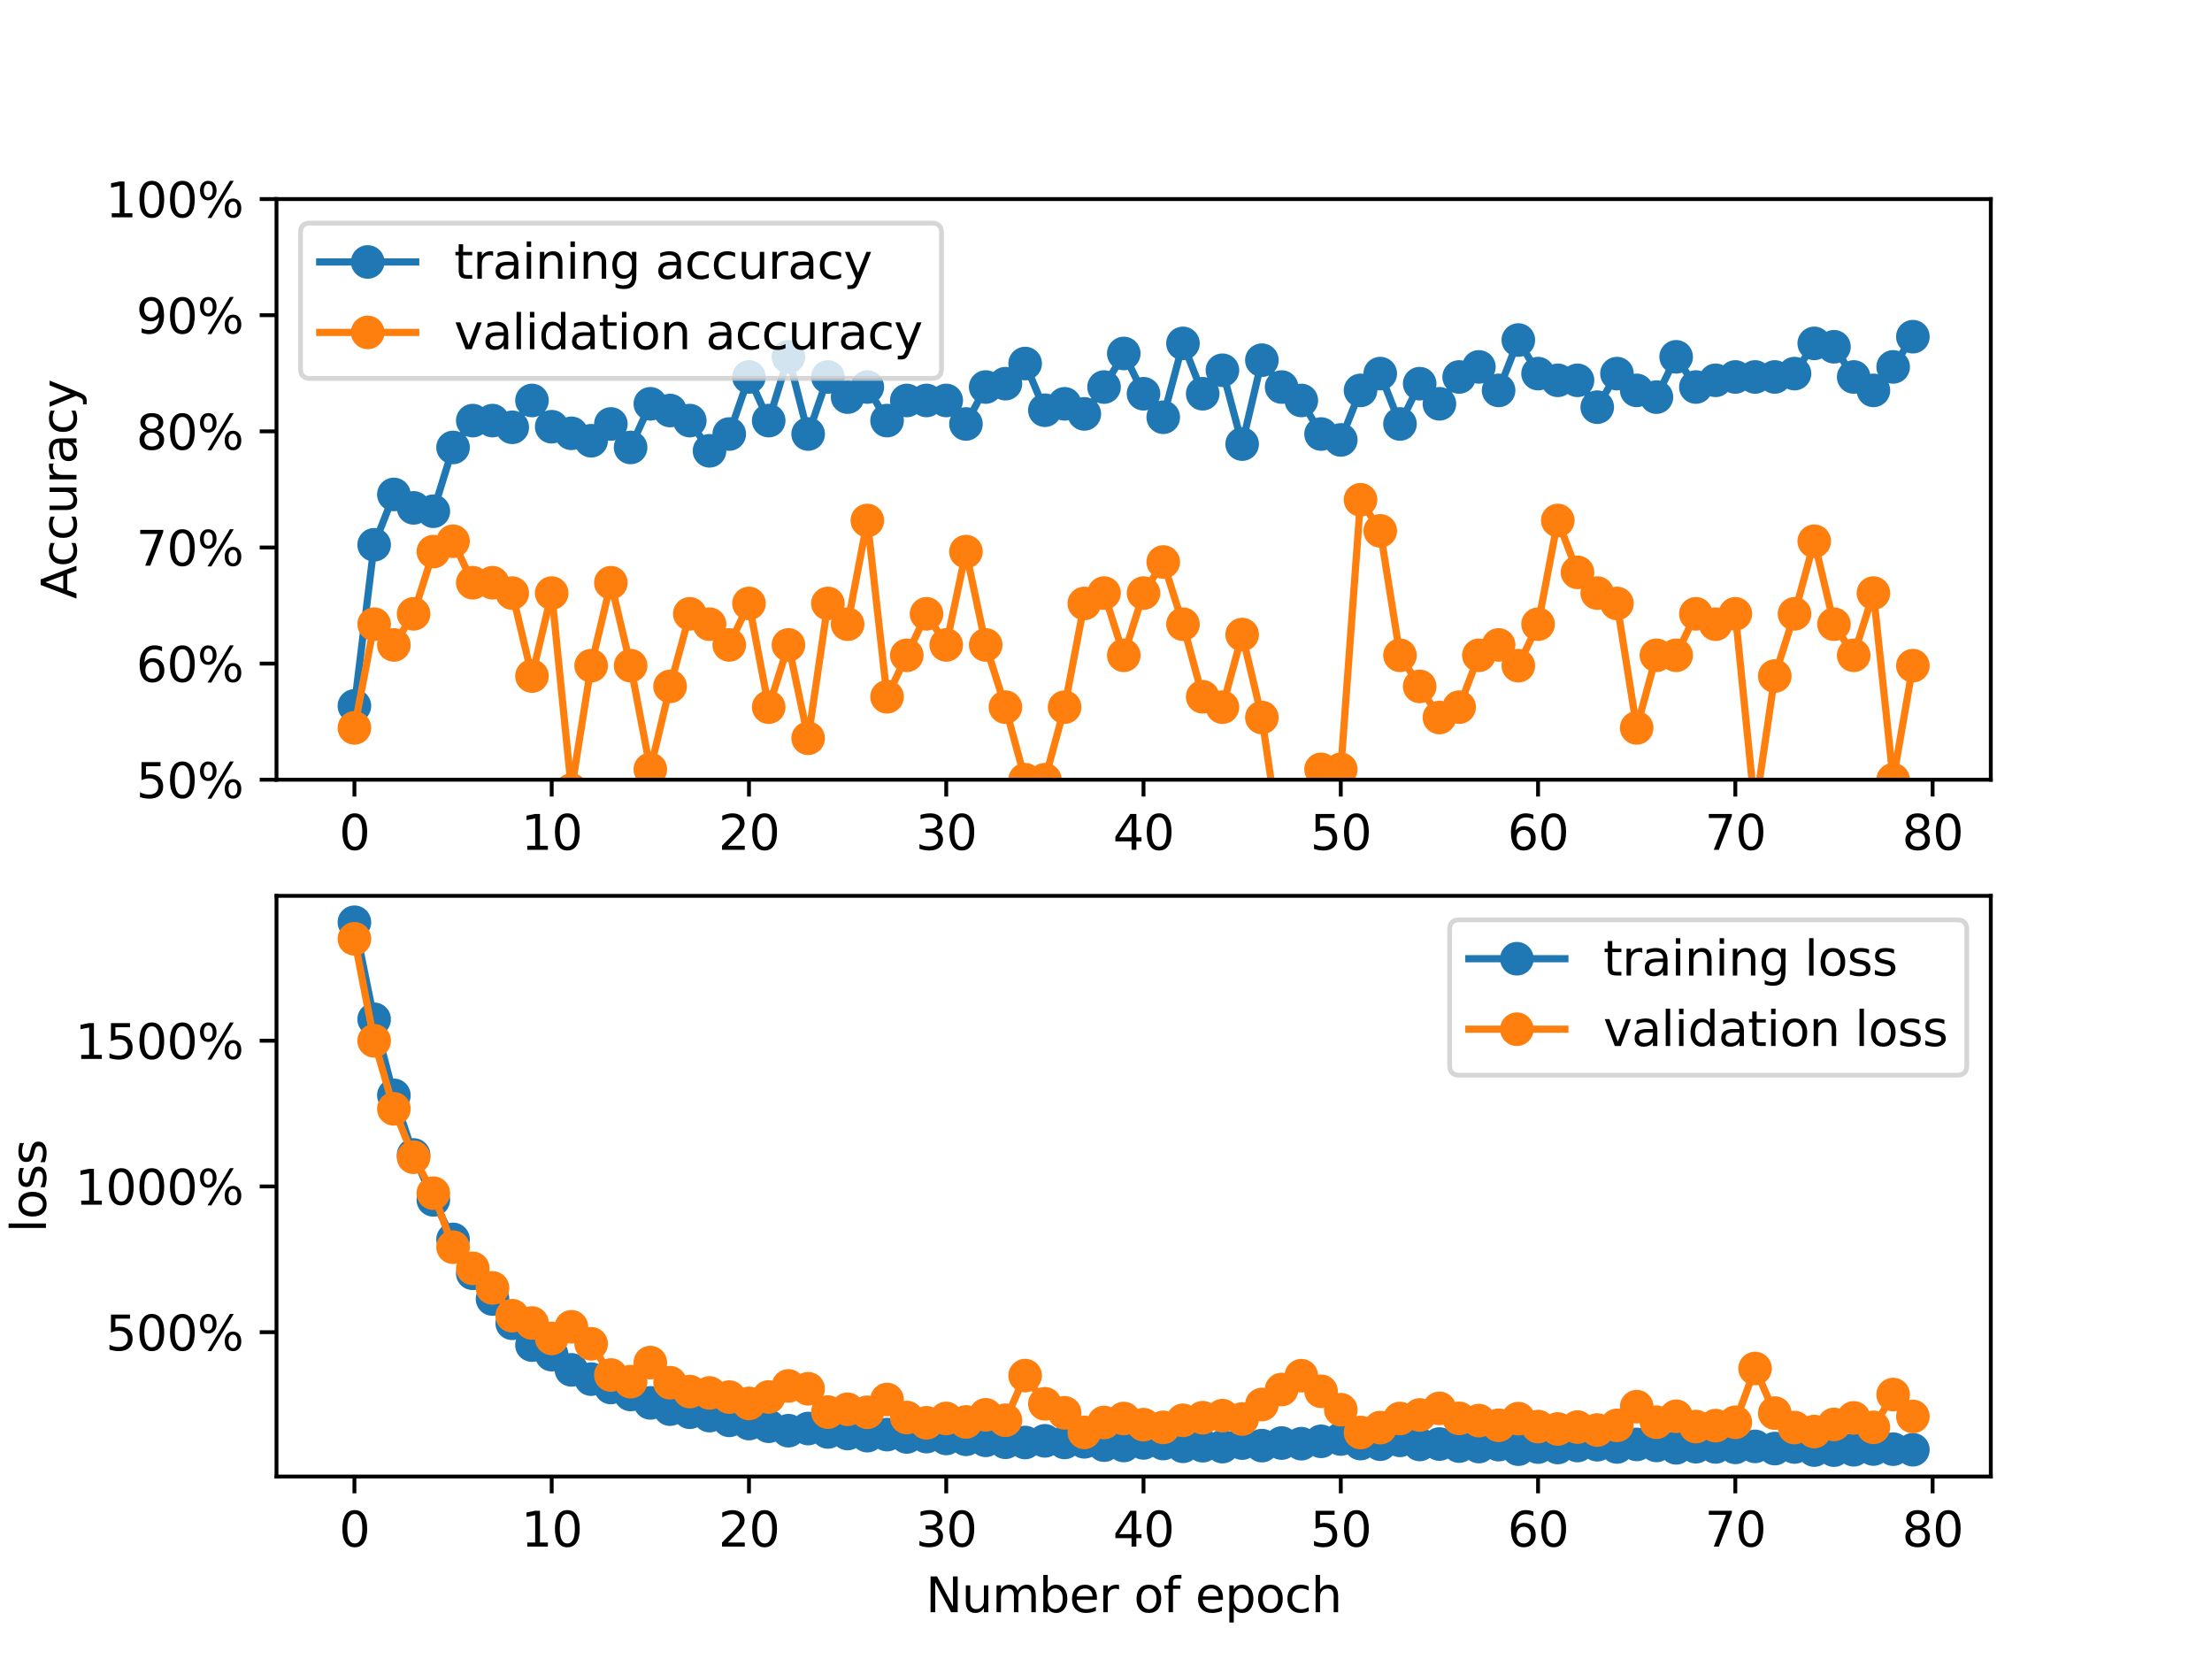 <?xml version="1.0" encoding="utf-8" standalone="no"?>
<!DOCTYPE svg PUBLIC "-//W3C//DTD SVG 1.1//EN"
  "http://www.w3.org/Graphics/SVG/1.1/DTD/svg11.dtd">
<svg xmlns:xlink="http://www.w3.org/1999/xlink" width="460.8pt" height="345.6pt" viewBox="0 0 460.8 345.6" xmlns="http://www.w3.org/2000/svg" version="1.1">
 <defs>
  <style type="text/css">*{stroke-linejoin: round; stroke-linecap: butt}</style>
 </defs>
 <g id="figure_1">
  <g id="patch_1">
   <path d="M 0 345.6 
L 460.8 345.6 
L 460.8 0 
L 0 0 
z
" style="fill: #ffffff"/>
  </g>
  <g id="axes_1">
   <g id="patch_2">
    <path d="M 57.6 162.432 
L 414.72 162.432 
L 414.72 41.472 
L 57.6 41.472 
z
" style="fill: #ffffff"/>
   </g>
   <g id="matplotlib.axis_1">
    <g id="xtick_1">
     <g id="line2d_1">
      <defs>
       <path id="mbf0ac19ec3" d="M 0 0 
L 0 3.5 
" style="stroke: #000000; stroke-width: 0.8"/>
      </defs>
      <g>
       <use xlink:href="#mbf0ac19ec3" x="73.833" y="162.432" style="stroke: #000000; stroke-width: 0.8"/>
      </g>
     </g>
     <g id="text_1">
      <!-- 0 -->
      <g transform="translate(70.651 177.03) scale(0.1 -0.1)">
       <defs>
        <path id="DejaVuSans-30" d="M 2034 4250 
Q 1547 4250 1301 3770 
Q 1056 3291 1056 2328 
Q 1056 1369 1301 889 
Q 1547 409 2034 409 
Q 2525 409 2770 889 
Q 3016 1369 3016 2328 
Q 3016 3291 2770 3770 
Q 2525 4250 2034 4250 
z
M 2034 4750 
Q 2819 4750 3233 4129 
Q 3647 3509 3647 2328 
Q 3647 1150 3233 529 
Q 2819 -91 2034 -91 
Q 1250 -91 836 529 
Q 422 1150 422 2328 
Q 422 3509 836 4129 
Q 1250 4750 2034 4750 
z
" transform="scale(0.016)"/>
       </defs>
       <use xlink:href="#DejaVuSans-30"/>
      </g>
     </g>
    </g>
    <g id="xtick_2">
     <g id="line2d_2">
      <g>
       <use xlink:href="#mbf0ac19ec3" x="114.928" y="162.432" style="stroke: #000000; stroke-width: 0.8"/>
      </g>
     </g>
     <g id="text_2">
      <!-- 10 -->
      <g transform="translate(108.566 177.03) scale(0.1 -0.1)">
       <defs>
        <path id="DejaVuSans-31" d="M 794 531 
L 1825 531 
L 1825 4091 
L 703 3866 
L 703 4441 
L 1819 4666 
L 2450 4666 
L 2450 531 
L 3481 531 
L 3481 0 
L 794 0 
L 794 531 
z
" transform="scale(0.016)"/>
       </defs>
       <use xlink:href="#DejaVuSans-31"/>
       <use xlink:href="#DejaVuSans-30" x="63.623"/>
      </g>
     </g>
    </g>
    <g id="xtick_3">
     <g id="line2d_3">
      <g>
       <use xlink:href="#mbf0ac19ec3" x="156.024" y="162.432" style="stroke: #000000; stroke-width: 0.8"/>
      </g>
     </g>
     <g id="text_3">
      <!-- 20 -->
      <g transform="translate(149.661 177.03) scale(0.1 -0.1)">
       <defs>
        <path id="DejaVuSans-32" d="M 1228 531 
L 3431 531 
L 3431 0 
L 469 0 
L 469 531 
Q 828 903 1448 1529 
Q 2069 2156 2228 2338 
Q 2531 2678 2651 2914 
Q 2772 3150 2772 3378 
Q 2772 3750 2511 3984 
Q 2250 4219 1831 4219 
Q 1534 4219 1204 4116 
Q 875 4013 500 3803 
L 500 4441 
Q 881 4594 1212 4672 
Q 1544 4750 1819 4750 
Q 2544 4750 2975 4387 
Q 3406 4025 3406 3419 
Q 3406 3131 3298 2873 
Q 3191 2616 2906 2266 
Q 2828 2175 2409 1742 
Q 1991 1309 1228 531 
z
" transform="scale(0.016)"/>
       </defs>
       <use xlink:href="#DejaVuSans-32"/>
       <use xlink:href="#DejaVuSans-30" x="63.623"/>
      </g>
     </g>
    </g>
    <g id="xtick_4">
     <g id="line2d_4">
      <g>
       <use xlink:href="#mbf0ac19ec3" x="197.119" y="162.432" style="stroke: #000000; stroke-width: 0.8"/>
      </g>
     </g>
     <g id="text_4">
      <!-- 30 -->
      <g transform="translate(190.757 177.03) scale(0.1 -0.1)">
       <defs>
        <path id="DejaVuSans-33" d="M 2597 2516 
Q 3050 2419 3304 2112 
Q 3559 1806 3559 1356 
Q 3559 666 3084 287 
Q 2609 -91 1734 -91 
Q 1441 -91 1130 -33 
Q 819 25 488 141 
L 488 750 
Q 750 597 1062 519 
Q 1375 441 1716 441 
Q 2309 441 2620 675 
Q 2931 909 2931 1356 
Q 2931 1769 2642 2001 
Q 2353 2234 1838 2234 
L 1294 2234 
L 1294 2753 
L 1863 2753 
Q 2328 2753 2575 2939 
Q 2822 3125 2822 3475 
Q 2822 3834 2567 4026 
Q 2313 4219 1838 4219 
Q 1578 4219 1281 4162 
Q 984 4106 628 3988 
L 628 4550 
Q 988 4650 1302 4700 
Q 1616 4750 1894 4750 
Q 2613 4750 3031 4423 
Q 3450 4097 3450 3541 
Q 3450 3153 3228 2886 
Q 3006 2619 2597 2516 
z
" transform="scale(0.016)"/>
       </defs>
       <use xlink:href="#DejaVuSans-33"/>
       <use xlink:href="#DejaVuSans-30" x="63.623"/>
      </g>
     </g>
    </g>
    <g id="xtick_5">
     <g id="line2d_5">
      <g>
       <use xlink:href="#mbf0ac19ec3" x="238.215" y="162.432" style="stroke: #000000; stroke-width: 0.8"/>
      </g>
     </g>
     <g id="text_5">
      <!-- 40 -->
      <g transform="translate(231.852 177.03) scale(0.1 -0.1)">
       <defs>
        <path id="DejaVuSans-34" d="M 2419 4116 
L 825 1625 
L 2419 1625 
L 2419 4116 
z
M 2253 4666 
L 3047 4666 
L 3047 1625 
L 3713 1625 
L 3713 1100 
L 3047 1100 
L 3047 0 
L 2419 0 
L 2419 1100 
L 313 1100 
L 313 1709 
L 2253 4666 
z
" transform="scale(0.016)"/>
       </defs>
       <use xlink:href="#DejaVuSans-34"/>
       <use xlink:href="#DejaVuSans-30" x="63.623"/>
      </g>
     </g>
    </g>
    <g id="xtick_6">
     <g id="line2d_6">
      <g>
       <use xlink:href="#mbf0ac19ec3" x="279.31" y="162.432" style="stroke: #000000; stroke-width: 0.8"/>
      </g>
     </g>
     <g id="text_6">
      <!-- 50 -->
      <g transform="translate(272.948 177.03) scale(0.1 -0.1)">
       <defs>
        <path id="DejaVuSans-35" d="M 691 4666 
L 3169 4666 
L 3169 4134 
L 1269 4134 
L 1269 2991 
Q 1406 3038 1543 3061 
Q 1681 3084 1819 3084 
Q 2600 3084 3056 2656 
Q 3513 2228 3513 1497 
Q 3513 744 3044 326 
Q 2575 -91 1722 -91 
Q 1428 -91 1123 -41 
Q 819 9 494 109 
L 494 744 
Q 775 591 1075 516 
Q 1375 441 1709 441 
Q 2250 441 2565 725 
Q 2881 1009 2881 1497 
Q 2881 1984 2565 2268 
Q 2250 2553 1709 2553 
Q 1456 2553 1204 2497 
Q 953 2441 691 2322 
L 691 4666 
z
" transform="scale(0.016)"/>
       </defs>
       <use xlink:href="#DejaVuSans-35"/>
       <use xlink:href="#DejaVuSans-30" x="63.623"/>
      </g>
     </g>
    </g>
    <g id="xtick_7">
     <g id="line2d_7">
      <g>
       <use xlink:href="#mbf0ac19ec3" x="320.406" y="162.432" style="stroke: #000000; stroke-width: 0.8"/>
      </g>
     </g>
     <g id="text_7">
      <!-- 60 -->
      <g transform="translate(314.043 177.03) scale(0.1 -0.1)">
       <defs>
        <path id="DejaVuSans-36" d="M 2113 2584 
Q 1688 2584 1439 2293 
Q 1191 2003 1191 1497 
Q 1191 994 1439 701 
Q 1688 409 2113 409 
Q 2538 409 2786 701 
Q 3034 994 3034 1497 
Q 3034 2003 2786 2293 
Q 2538 2584 2113 2584 
z
M 3366 4563 
L 3366 3988 
Q 3128 4100 2886 4159 
Q 2644 4219 2406 4219 
Q 1781 4219 1451 3797 
Q 1122 3375 1075 2522 
Q 1259 2794 1537 2939 
Q 1816 3084 2150 3084 
Q 2853 3084 3261 2657 
Q 3669 2231 3669 1497 
Q 3669 778 3244 343 
Q 2819 -91 2113 -91 
Q 1303 -91 875 529 
Q 447 1150 447 2328 
Q 447 3434 972 4092 
Q 1497 4750 2381 4750 
Q 2619 4750 2861 4703 
Q 3103 4656 3366 4563 
z
" transform="scale(0.016)"/>
       </defs>
       <use xlink:href="#DejaVuSans-36"/>
       <use xlink:href="#DejaVuSans-30" x="63.623"/>
      </g>
     </g>
    </g>
    <g id="xtick_8">
     <g id="line2d_8">
      <g>
       <use xlink:href="#mbf0ac19ec3" x="361.501" y="162.432" style="stroke: #000000; stroke-width: 0.8"/>
      </g>
     </g>
     <g id="text_8">
      <!-- 70 -->
      <g transform="translate(355.139 177.03) scale(0.1 -0.1)">
       <defs>
        <path id="DejaVuSans-37" d="M 525 4666 
L 3525 4666 
L 3525 4397 
L 1831 0 
L 1172 0 
L 2766 4134 
L 525 4134 
L 525 4666 
z
" transform="scale(0.016)"/>
       </defs>
       <use xlink:href="#DejaVuSans-37"/>
       <use xlink:href="#DejaVuSans-30" x="63.623"/>
      </g>
     </g>
    </g>
    <g id="xtick_9">
     <g id="line2d_9">
      <g>
       <use xlink:href="#mbf0ac19ec3" x="402.597" y="162.432" style="stroke: #000000; stroke-width: 0.8"/>
      </g>
     </g>
     <g id="text_9">
      <!-- 80 -->
      <g transform="translate(396.234 177.03) scale(0.1 -0.1)">
       <defs>
        <path id="DejaVuSans-38" d="M 2034 2216 
Q 1584 2216 1326 1975 
Q 1069 1734 1069 1313 
Q 1069 891 1326 650 
Q 1584 409 2034 409 
Q 2484 409 2743 651 
Q 3003 894 3003 1313 
Q 3003 1734 2745 1975 
Q 2488 2216 2034 2216 
z
M 1403 2484 
Q 997 2584 770 2862 
Q 544 3141 544 3541 
Q 544 4100 942 4425 
Q 1341 4750 2034 4750 
Q 2731 4750 3128 4425 
Q 3525 4100 3525 3541 
Q 3525 3141 3298 2862 
Q 3072 2584 2669 2484 
Q 3125 2378 3379 2068 
Q 3634 1759 3634 1313 
Q 3634 634 3220 271 
Q 2806 -91 2034 -91 
Q 1263 -91 848 271 
Q 434 634 434 1313 
Q 434 1759 690 2068 
Q 947 2378 1403 2484 
z
M 1172 3481 
Q 1172 3119 1398 2916 
Q 1625 2713 2034 2713 
Q 2441 2713 2670 2916 
Q 2900 3119 2900 3481 
Q 2900 3844 2670 4047 
Q 2441 4250 2034 4250 
Q 1625 4250 1398 4047 
Q 1172 3844 1172 3481 
z
" transform="scale(0.016)"/>
       </defs>
       <use xlink:href="#DejaVuSans-38"/>
       <use xlink:href="#DejaVuSans-30" x="63.623"/>
      </g>
     </g>
    </g>
   </g>
   <g id="matplotlib.axis_2">
    <g id="ytick_1">
     <g id="line2d_10">
      <defs>
       <path id="m189e5b0013" d="M 0 0 
L -3.5 0 
" style="stroke: #000000; stroke-width: 0.8"/>
      </defs>
      <g>
       <use xlink:href="#m189e5b0013" x="57.6" y="162.432" style="stroke: #000000; stroke-width: 0.8"/>
      </g>
     </g>
     <g id="text_10">
      <!-- 50% -->
      <g transform="translate(28.373 166.231) scale(0.1 -0.1)">
       <defs>
        <path id="DejaVuSans-25" d="M 4653 2053 
Q 4381 2053 4226 1822 
Q 4072 1591 4072 1178 
Q 4072 772 4226 539 
Q 4381 306 4653 306 
Q 4919 306 5073 539 
Q 5228 772 5228 1178 
Q 5228 1588 5073 1820 
Q 4919 2053 4653 2053 
z
M 4653 2450 
Q 5147 2450 5437 2106 
Q 5728 1763 5728 1178 
Q 5728 594 5436 251 
Q 5144 -91 4653 -91 
Q 4153 -91 3862 251 
Q 3572 594 3572 1178 
Q 3572 1766 3864 2108 
Q 4156 2450 4653 2450 
z
M 1428 4353 
Q 1159 4353 1004 4120 
Q 850 3888 850 3481 
Q 850 3069 1003 2837 
Q 1156 2606 1428 2606 
Q 1700 2606 1854 2837 
Q 2009 3069 2009 3481 
Q 2009 3884 1853 4118 
Q 1697 4353 1428 4353 
z
M 4250 4750 
L 4750 4750 
L 1831 -91 
L 1331 -91 
L 4250 4750 
z
M 1428 4750 
Q 1922 4750 2215 4408 
Q 2509 4066 2509 3481 
Q 2509 2891 2217 2550 
Q 1925 2209 1428 2209 
Q 931 2209 642 2551 
Q 353 2894 353 3481 
Q 353 4063 643 4406 
Q 934 4750 1428 4750 
z
" transform="scale(0.016)"/>
       </defs>
       <use xlink:href="#DejaVuSans-35"/>
       <use xlink:href="#DejaVuSans-30" x="63.623"/>
       <use xlink:href="#DejaVuSans-25" x="127.246"/>
      </g>
     </g>
    </g>
    <g id="ytick_2">
     <g id="line2d_11">
      <g>
       <use xlink:href="#m189e5b0013" x="57.6" y="138.24" style="stroke: #000000; stroke-width: 0.8"/>
      </g>
     </g>
     <g id="text_11">
      <!-- 60% -->
      <g transform="translate(28.373 142.039) scale(0.1 -0.1)">
       <use xlink:href="#DejaVuSans-36"/>
       <use xlink:href="#DejaVuSans-30" x="63.623"/>
       <use xlink:href="#DejaVuSans-25" x="127.246"/>
      </g>
     </g>
    </g>
    <g id="ytick_3">
     <g id="line2d_12">
      <g>
       <use xlink:href="#m189e5b0013" x="57.6" y="114.048" style="stroke: #000000; stroke-width: 0.8"/>
      </g>
     </g>
     <g id="text_12">
      <!-- 70% -->
      <g transform="translate(28.373 117.847) scale(0.1 -0.1)">
       <use xlink:href="#DejaVuSans-37"/>
       <use xlink:href="#DejaVuSans-30" x="63.623"/>
       <use xlink:href="#DejaVuSans-25" x="127.246"/>
      </g>
     </g>
    </g>
    <g id="ytick_4">
     <g id="line2d_13">
      <g>
       <use xlink:href="#m189e5b0013" x="57.6" y="89.856" style="stroke: #000000; stroke-width: 0.8"/>
      </g>
     </g>
     <g id="text_13">
      <!-- 80% -->
      <g transform="translate(28.373 93.655) scale(0.1 -0.1)">
       <use xlink:href="#DejaVuSans-38"/>
       <use xlink:href="#DejaVuSans-30" x="63.623"/>
       <use xlink:href="#DejaVuSans-25" x="127.246"/>
      </g>
     </g>
    </g>
    <g id="ytick_5">
     <g id="line2d_14">
      <g>
       <use xlink:href="#m189e5b0013" x="57.6" y="65.664" style="stroke: #000000; stroke-width: 0.8"/>
      </g>
     </g>
     <g id="text_14">
      <!-- 90% -->
      <g transform="translate(28.373 69.463) scale(0.1 -0.1)">
       <defs>
        <path id="DejaVuSans-39" d="M 703 97 
L 703 672 
Q 941 559 1184 500 
Q 1428 441 1663 441 
Q 2288 441 2617 861 
Q 2947 1281 2994 2138 
Q 2813 1869 2534 1725 
Q 2256 1581 1919 1581 
Q 1219 1581 811 2004 
Q 403 2428 403 3163 
Q 403 3881 828 4315 
Q 1253 4750 1959 4750 
Q 2769 4750 3195 4129 
Q 3622 3509 3622 2328 
Q 3622 1225 3098 567 
Q 2575 -91 1691 -91 
Q 1453 -91 1209 -44 
Q 966 3 703 97 
z
M 1959 2075 
Q 2384 2075 2632 2365 
Q 2881 2656 2881 3163 
Q 2881 3666 2632 3958 
Q 2384 4250 1959 4250 
Q 1534 4250 1286 3958 
Q 1038 3666 1038 3163 
Q 1038 2656 1286 2365 
Q 1534 2075 1959 2075 
z
" transform="scale(0.016)"/>
       </defs>
       <use xlink:href="#DejaVuSans-39"/>
       <use xlink:href="#DejaVuSans-30" x="63.623"/>
       <use xlink:href="#DejaVuSans-25" x="127.246"/>
      </g>
     </g>
    </g>
    <g id="ytick_6">
     <g id="line2d_15">
      <g>
       <use xlink:href="#m189e5b0013" x="57.6" y="41.472" style="stroke: #000000; stroke-width: 0.8"/>
      </g>
     </g>
     <g id="text_15">
      <!-- 100% -->
      <g transform="translate(22.011 45.271) scale(0.1 -0.1)">
       <use xlink:href="#DejaVuSans-31"/>
       <use xlink:href="#DejaVuSans-30" x="63.623"/>
       <use xlink:href="#DejaVuSans-30" x="127.246"/>
       <use xlink:href="#DejaVuSans-25" x="190.869"/>
      </g>
     </g>
    </g>
    <g id="text_16">
     <!-- Accuracy -->
     <g transform="translate(15.931 124.78) rotate(-90) scale(0.1 -0.1)">
      <defs>
       <path id="DejaVuSans-41" d="M 2188 4044 
L 1331 1722 
L 3047 1722 
L 2188 4044 
z
M 1831 4666 
L 2547 4666 
L 4325 0 
L 3669 0 
L 3244 1197 
L 1141 1197 
L 716 0 
L 50 0 
L 1831 4666 
z
" transform="scale(0.016)"/>
       <path id="DejaVuSans-63" d="M 3122 3366 
L 3122 2828 
Q 2878 2963 2633 3030 
Q 2388 3097 2138 3097 
Q 1578 3097 1268 2742 
Q 959 2388 959 1747 
Q 959 1106 1268 751 
Q 1578 397 2138 397 
Q 2388 397 2633 464 
Q 2878 531 3122 666 
L 3122 134 
Q 2881 22 2623 -34 
Q 2366 -91 2075 -91 
Q 1284 -91 818 406 
Q 353 903 353 1747 
Q 353 2603 823 3093 
Q 1294 3584 2113 3584 
Q 2378 3584 2631 3529 
Q 2884 3475 3122 3366 
z
" transform="scale(0.016)"/>
       <path id="DejaVuSans-75" d="M 544 1381 
L 544 3500 
L 1119 3500 
L 1119 1403 
Q 1119 906 1312 657 
Q 1506 409 1894 409 
Q 2359 409 2629 706 
Q 2900 1003 2900 1516 
L 2900 3500 
L 3475 3500 
L 3475 0 
L 2900 0 
L 2900 538 
Q 2691 219 2414 64 
Q 2138 -91 1772 -91 
Q 1169 -91 856 284 
Q 544 659 544 1381 
z
M 1991 3584 
L 1991 3584 
z
" transform="scale(0.016)"/>
       <path id="DejaVuSans-72" d="M 2631 2963 
Q 2534 3019 2420 3045 
Q 2306 3072 2169 3072 
Q 1681 3072 1420 2755 
Q 1159 2438 1159 1844 
L 1159 0 
L 581 0 
L 581 3500 
L 1159 3500 
L 1159 2956 
Q 1341 3275 1631 3429 
Q 1922 3584 2338 3584 
Q 2397 3584 2469 3576 
Q 2541 3569 2628 3553 
L 2631 2963 
z
" transform="scale(0.016)"/>
       <path id="DejaVuSans-61" d="M 2194 1759 
Q 1497 1759 1228 1600 
Q 959 1441 959 1056 
Q 959 750 1161 570 
Q 1363 391 1709 391 
Q 2188 391 2477 730 
Q 2766 1069 2766 1631 
L 2766 1759 
L 2194 1759 
z
M 3341 1997 
L 3341 0 
L 2766 0 
L 2766 531 
Q 2569 213 2275 61 
Q 1981 -91 1556 -91 
Q 1019 -91 701 211 
Q 384 513 384 1019 
Q 384 1609 779 1909 
Q 1175 2209 1959 2209 
L 2766 2209 
L 2766 2266 
Q 2766 2663 2505 2880 
Q 2244 3097 1772 3097 
Q 1472 3097 1187 3025 
Q 903 2953 641 2809 
L 641 3341 
Q 956 3463 1253 3523 
Q 1550 3584 1831 3584 
Q 2591 3584 2966 3190 
Q 3341 2797 3341 1997 
z
" transform="scale(0.016)"/>
       <path id="DejaVuSans-79" d="M 2059 -325 
Q 1816 -950 1584 -1140 
Q 1353 -1331 966 -1331 
L 506 -1331 
L 506 -850 
L 844 -850 
Q 1081 -850 1212 -737 
Q 1344 -625 1503 -206 
L 1606 56 
L 191 3500 
L 800 3500 
L 1894 763 
L 2988 3500 
L 3597 3500 
L 2059 -325 
z
" transform="scale(0.016)"/>
      </defs>
      <use xlink:href="#DejaVuSans-41"/>
      <use xlink:href="#DejaVuSans-63" x="66.658"/>
      <use xlink:href="#DejaVuSans-63" x="121.639"/>
      <use xlink:href="#DejaVuSans-75" x="176.619"/>
      <use xlink:href="#DejaVuSans-72" x="239.998"/>
      <use xlink:href="#DejaVuSans-61" x="281.111"/>
      <use xlink:href="#DejaVuSans-63" x="342.391"/>
      <use xlink:href="#DejaVuSans-79" x="397.371"/>
     </g>
    </g>
   </g>
   <g id="line2d_16">
    <path d="M 73.833 147.05 
L 77.942 113.489 
L 82.052 103.001 
L 86.161 105.798 
L 90.271 106.497 
L 94.38 93.212 
L 98.49 87.619 
L 102.6 87.619 
L 106.709 89.017 
L 110.819 83.423 
L 114.928 88.894 
L 119.038 90.268 
L 123.147 91.814 
L 127.257 88.318 
L 131.366 93.212 
L 135.476 84.123 
L 139.586 85.521 
L 143.695 87.619 
L 147.805 93.911 
L 151.914 90.415 
L 156.024 78.529 
L 160.133 87.619 
L 164.243 74.334 
L 168.352 90.415 
L 172.462 78.529 
L 176.572 82.724 
L 180.681 80.627 
L 184.791 87.619 
L 188.9 83.423 
L 193.01 83.423 
L 197.119 83.423 
L 201.229 88.318 
L 205.338 80.627 
L 209.448 79.927 
L 213.557 75.732 
L 217.667 85.457 
L 221.777 84.123 
L 225.886 86.22 
L 229.996 80.627 
L 234.105 73.635 
L 238.215 82.025 
L 242.324 86.919 
L 246.434 71.537 
L 250.543 82.025 
L 254.653 77.131 
L 258.763 92.513 
L 262.872 75.033 
L 266.982 80.627 
L 271.091 83.423 
L 275.201 90.415 
L 279.31 91.643 
L 283.42 81.326 
L 287.529 77.83 
L 291.639 88.318 
L 295.748 79.927 
L 299.858 84.123 
L 303.968 78.529 
L 308.077 76.432 
L 312.187 81.326 
L 316.296 70.838 
L 320.406 77.83 
L 324.515 79.228 
L 328.625 79.228 
L 332.734 84.822 
L 336.844 77.83 
L 340.954 81.326 
L 345.063 82.724 
L 349.173 74.334 
L 353.282 80.627 
L 357.392 79.228 
L 361.501 78.529 
L 365.611 78.529 
L 369.72 78.529 
L 373.83 77.83 
L 377.94 71.537 
L 382.049 72.236 
L 386.159 78.529 
L 390.268 81.326 
L 394.378 76.432 
L 398.487 70.139 
" clip-path="url(#p192f9f0a7b)" style="fill: none; stroke: #1f77b4; stroke-width: 1.5; stroke-linecap: square"/>
    <defs>
     <path id="m2ae34613ff" d="M 0 3 
C 0.796 3 1.559 2.684 2.121 2.121 
C 2.684 1.559 3 0.796 3 0 
C 3 -0.796 2.684 -1.559 2.121 -2.121 
C 1.559 -2.684 0.796 -3 0 -3 
C -0.796 -3 -1.559 -2.684 -2.121 -2.121 
C -2.684 -1.559 -3 -0.796 -3 0 
C -3 0.796 -2.684 1.559 -2.121 2.121 
C -1.559 2.684 -0.796 3 0 3 
z
" style="stroke: #1f77b4"/>
    </defs>
    <g clip-path="url(#p192f9f0a7b)">
     <use xlink:href="#m2ae34613ff" x="73.833" y="147.05" style="fill: #1f77b4; stroke: #1f77b4"/>
     <use xlink:href="#m2ae34613ff" x="77.942" y="113.489" style="fill: #1f77b4; stroke: #1f77b4"/>
     <use xlink:href="#m2ae34613ff" x="82.052" y="103.001" style="fill: #1f77b4; stroke: #1f77b4"/>
     <use xlink:href="#m2ae34613ff" x="86.161" y="105.798" style="fill: #1f77b4; stroke: #1f77b4"/>
     <use xlink:href="#m2ae34613ff" x="90.271" y="106.497" style="fill: #1f77b4; stroke: #1f77b4"/>
     <use xlink:href="#m2ae34613ff" x="94.38" y="93.212" style="fill: #1f77b4; stroke: #1f77b4"/>
     <use xlink:href="#m2ae34613ff" x="98.49" y="87.619" style="fill: #1f77b4; stroke: #1f77b4"/>
     <use xlink:href="#m2ae34613ff" x="102.6" y="87.619" style="fill: #1f77b4; stroke: #1f77b4"/>
     <use xlink:href="#m2ae34613ff" x="106.709" y="89.017" style="fill: #1f77b4; stroke: #1f77b4"/>
     <use xlink:href="#m2ae34613ff" x="110.819" y="83.423" style="fill: #1f77b4; stroke: #1f77b4"/>
     <use xlink:href="#m2ae34613ff" x="114.928" y="88.894" style="fill: #1f77b4; stroke: #1f77b4"/>
     <use xlink:href="#m2ae34613ff" x="119.038" y="90.268" style="fill: #1f77b4; stroke: #1f77b4"/>
     <use xlink:href="#m2ae34613ff" x="123.147" y="91.814" style="fill: #1f77b4; stroke: #1f77b4"/>
     <use xlink:href="#m2ae34613ff" x="127.257" y="88.318" style="fill: #1f77b4; stroke: #1f77b4"/>
     <use xlink:href="#m2ae34613ff" x="131.366" y="93.212" style="fill: #1f77b4; stroke: #1f77b4"/>
     <use xlink:href="#m2ae34613ff" x="135.476" y="84.123" style="fill: #1f77b4; stroke: #1f77b4"/>
     <use xlink:href="#m2ae34613ff" x="139.586" y="85.521" style="fill: #1f77b4; stroke: #1f77b4"/>
     <use xlink:href="#m2ae34613ff" x="143.695" y="87.619" style="fill: #1f77b4; stroke: #1f77b4"/>
     <use xlink:href="#m2ae34613ff" x="147.805" y="93.911" style="fill: #1f77b4; stroke: #1f77b4"/>
     <use xlink:href="#m2ae34613ff" x="151.914" y="90.415" style="fill: #1f77b4; stroke: #1f77b4"/>
     <use xlink:href="#m2ae34613ff" x="156.024" y="78.529" style="fill: #1f77b4; stroke: #1f77b4"/>
     <use xlink:href="#m2ae34613ff" x="160.133" y="87.619" style="fill: #1f77b4; stroke: #1f77b4"/>
     <use xlink:href="#m2ae34613ff" x="164.243" y="74.334" style="fill: #1f77b4; stroke: #1f77b4"/>
     <use xlink:href="#m2ae34613ff" x="168.352" y="90.415" style="fill: #1f77b4; stroke: #1f77b4"/>
     <use xlink:href="#m2ae34613ff" x="172.462" y="78.529" style="fill: #1f77b4; stroke: #1f77b4"/>
     <use xlink:href="#m2ae34613ff" x="176.572" y="82.724" style="fill: #1f77b4; stroke: #1f77b4"/>
     <use xlink:href="#m2ae34613ff" x="180.681" y="80.627" style="fill: #1f77b4; stroke: #1f77b4"/>
     <use xlink:href="#m2ae34613ff" x="184.791" y="87.619" style="fill: #1f77b4; stroke: #1f77b4"/>
     <use xlink:href="#m2ae34613ff" x="188.9" y="83.423" style="fill: #1f77b4; stroke: #1f77b4"/>
     <use xlink:href="#m2ae34613ff" x="193.01" y="83.423" style="fill: #1f77b4; stroke: #1f77b4"/>
     <use xlink:href="#m2ae34613ff" x="197.119" y="83.423" style="fill: #1f77b4; stroke: #1f77b4"/>
     <use xlink:href="#m2ae34613ff" x="201.229" y="88.318" style="fill: #1f77b4; stroke: #1f77b4"/>
     <use xlink:href="#m2ae34613ff" x="205.338" y="80.627" style="fill: #1f77b4; stroke: #1f77b4"/>
     <use xlink:href="#m2ae34613ff" x="209.448" y="79.927" style="fill: #1f77b4; stroke: #1f77b4"/>
     <use xlink:href="#m2ae34613ff" x="213.557" y="75.732" style="fill: #1f77b4; stroke: #1f77b4"/>
     <use xlink:href="#m2ae34613ff" x="217.667" y="85.457" style="fill: #1f77b4; stroke: #1f77b4"/>
     <use xlink:href="#m2ae34613ff" x="221.777" y="84.123" style="fill: #1f77b4; stroke: #1f77b4"/>
     <use xlink:href="#m2ae34613ff" x="225.886" y="86.22" style="fill: #1f77b4; stroke: #1f77b4"/>
     <use xlink:href="#m2ae34613ff" x="229.996" y="80.627" style="fill: #1f77b4; stroke: #1f77b4"/>
     <use xlink:href="#m2ae34613ff" x="234.105" y="73.635" style="fill: #1f77b4; stroke: #1f77b4"/>
     <use xlink:href="#m2ae34613ff" x="238.215" y="82.025" style="fill: #1f77b4; stroke: #1f77b4"/>
     <use xlink:href="#m2ae34613ff" x="242.324" y="86.919" style="fill: #1f77b4; stroke: #1f77b4"/>
     <use xlink:href="#m2ae34613ff" x="246.434" y="71.537" style="fill: #1f77b4; stroke: #1f77b4"/>
     <use xlink:href="#m2ae34613ff" x="250.543" y="82.025" style="fill: #1f77b4; stroke: #1f77b4"/>
     <use xlink:href="#m2ae34613ff" x="254.653" y="77.131" style="fill: #1f77b4; stroke: #1f77b4"/>
     <use xlink:href="#m2ae34613ff" x="258.763" y="92.513" style="fill: #1f77b4; stroke: #1f77b4"/>
     <use xlink:href="#m2ae34613ff" x="262.872" y="75.033" style="fill: #1f77b4; stroke: #1f77b4"/>
     <use xlink:href="#m2ae34613ff" x="266.982" y="80.627" style="fill: #1f77b4; stroke: #1f77b4"/>
     <use xlink:href="#m2ae34613ff" x="271.091" y="83.423" style="fill: #1f77b4; stroke: #1f77b4"/>
     <use xlink:href="#m2ae34613ff" x="275.201" y="90.415" style="fill: #1f77b4; stroke: #1f77b4"/>
     <use xlink:href="#m2ae34613ff" x="279.31" y="91.643" style="fill: #1f77b4; stroke: #1f77b4"/>
     <use xlink:href="#m2ae34613ff" x="283.42" y="81.326" style="fill: #1f77b4; stroke: #1f77b4"/>
     <use xlink:href="#m2ae34613ff" x="287.529" y="77.83" style="fill: #1f77b4; stroke: #1f77b4"/>
     <use xlink:href="#m2ae34613ff" x="291.639" y="88.318" style="fill: #1f77b4; stroke: #1f77b4"/>
     <use xlink:href="#m2ae34613ff" x="295.748" y="79.927" style="fill: #1f77b4; stroke: #1f77b4"/>
     <use xlink:href="#m2ae34613ff" x="299.858" y="84.123" style="fill: #1f77b4; stroke: #1f77b4"/>
     <use xlink:href="#m2ae34613ff" x="303.968" y="78.529" style="fill: #1f77b4; stroke: #1f77b4"/>
     <use xlink:href="#m2ae34613ff" x="308.077" y="76.432" style="fill: #1f77b4; stroke: #1f77b4"/>
     <use xlink:href="#m2ae34613ff" x="312.187" y="81.326" style="fill: #1f77b4; stroke: #1f77b4"/>
     <use xlink:href="#m2ae34613ff" x="316.296" y="70.838" style="fill: #1f77b4; stroke: #1f77b4"/>
     <use xlink:href="#m2ae34613ff" x="320.406" y="77.83" style="fill: #1f77b4; stroke: #1f77b4"/>
     <use xlink:href="#m2ae34613ff" x="324.515" y="79.228" style="fill: #1f77b4; stroke: #1f77b4"/>
     <use xlink:href="#m2ae34613ff" x="328.625" y="79.228" style="fill: #1f77b4; stroke: #1f77b4"/>
     <use xlink:href="#m2ae34613ff" x="332.734" y="84.822" style="fill: #1f77b4; stroke: #1f77b4"/>
     <use xlink:href="#m2ae34613ff" x="336.844" y="77.83" style="fill: #1f77b4; stroke: #1f77b4"/>
     <use xlink:href="#m2ae34613ff" x="340.954" y="81.326" style="fill: #1f77b4; stroke: #1f77b4"/>
     <use xlink:href="#m2ae34613ff" x="345.063" y="82.724" style="fill: #1f77b4; stroke: #1f77b4"/>
     <use xlink:href="#m2ae34613ff" x="349.173" y="74.334" style="fill: #1f77b4; stroke: #1f77b4"/>
     <use xlink:href="#m2ae34613ff" x="353.282" y="80.627" style="fill: #1f77b4; stroke: #1f77b4"/>
     <use xlink:href="#m2ae34613ff" x="357.392" y="79.228" style="fill: #1f77b4; stroke: #1f77b4"/>
     <use xlink:href="#m2ae34613ff" x="361.501" y="78.529" style="fill: #1f77b4; stroke: #1f77b4"/>
     <use xlink:href="#m2ae34613ff" x="365.611" y="78.529" style="fill: #1f77b4; stroke: #1f77b4"/>
     <use xlink:href="#m2ae34613ff" x="369.72" y="78.529" style="fill: #1f77b4; stroke: #1f77b4"/>
     <use xlink:href="#m2ae34613ff" x="373.83" y="77.83" style="fill: #1f77b4; stroke: #1f77b4"/>
     <use xlink:href="#m2ae34613ff" x="377.94" y="71.537" style="fill: #1f77b4; stroke: #1f77b4"/>
     <use xlink:href="#m2ae34613ff" x="382.049" y="72.236" style="fill: #1f77b4; stroke: #1f77b4"/>
     <use xlink:href="#m2ae34613ff" x="386.159" y="78.529" style="fill: #1f77b4; stroke: #1f77b4"/>
     <use xlink:href="#m2ae34613ff" x="390.268" y="81.326" style="fill: #1f77b4; stroke: #1f77b4"/>
     <use xlink:href="#m2ae34613ff" x="394.378" y="76.432" style="fill: #1f77b4; stroke: #1f77b4"/>
     <use xlink:href="#m2ae34613ff" x="398.487" y="70.139" style="fill: #1f77b4; stroke: #1f77b4"/>
    </g>
   </g>
   <g id="line2d_17">
    <path d="M 73.833 151.632 
L 77.942 130.032 
L 82.052 134.352 
L 86.161 127.872 
L 90.271 114.912 
L 94.38 112.752 
L 98.49 121.392 
L 102.6 121.392 
L 106.709 123.552 
L 110.819 140.832 
L 114.928 123.552 
L 119.038 164.592 
L 123.147 138.672 
L 127.257 121.392 
L 131.366 138.672 
L 135.476 160.272 
L 139.586 142.992 
L 143.695 127.872 
L 147.805 130.032 
L 151.914 134.352 
L 156.024 125.712 
L 160.133 147.312 
L 164.243 134.352 
L 168.352 153.792 
L 172.462 125.712 
L 176.572 130.032 
L 180.681 108.432 
L 184.791 145.152 
L 188.9 136.512 
L 193.01 127.872 
L 197.119 134.352 
L 201.229 114.912 
L 205.338 134.352 
L 209.448 147.312 
L 213.557 162.432 
L 217.667 162.432 
L 221.777 147.312 
L 225.886 125.712 
L 229.996 123.552 
L 234.105 136.512 
L 238.215 123.552 
L 242.324 117.072 
L 246.434 130.032 
L 250.543 145.152 
L 254.653 147.312 
L 258.763 132.192 
L 262.872 149.472 
L 266.982 177.552 
L 271.091 194.832 
L 275.201 160.272 
L 279.31 160.272 
L 283.42 104.112 
L 287.529 110.592 
L 291.639 136.512 
L 295.748 142.992 
L 299.858 149.472 
L 303.968 147.312 
L 308.077 136.512 
L 312.187 134.352 
L 316.296 138.672 
L 320.406 130.032 
L 324.515 108.432 
L 328.625 119.232 
L 332.734 123.552 
L 336.844 125.712 
L 340.954 151.632 
L 345.063 136.512 
L 349.173 136.512 
L 353.282 127.872 
L 357.392 130.032 
L 361.501 127.872 
L 365.611 168.912 
L 369.72 140.832 
L 373.83 127.872 
L 377.94 112.752 
L 382.049 130.032 
L 386.159 136.512 
L 390.268 123.552 
L 394.378 162.432 
L 398.487 138.672 
" clip-path="url(#p192f9f0a7b)" style="fill: none; stroke: #ff7f0e; stroke-width: 1.5; stroke-linecap: square"/>
    <defs>
     <path id="mc4d36e1da7" d="M 0 3 
C 0.796 3 1.559 2.684 2.121 2.121 
C 2.684 1.559 3 0.796 3 0 
C 3 -0.796 2.684 -1.559 2.121 -2.121 
C 1.559 -2.684 0.796 -3 0 -3 
C -0.796 -3 -1.559 -2.684 -2.121 -2.121 
C -2.684 -1.559 -3 -0.796 -3 0 
C -3 0.796 -2.684 1.559 -2.121 2.121 
C -1.559 2.684 -0.796 3 0 3 
z
" style="stroke: #ff7f0e"/>
    </defs>
    <g clip-path="url(#p192f9f0a7b)">
     <use xlink:href="#mc4d36e1da7" x="73.833" y="151.632" style="fill: #ff7f0e; stroke: #ff7f0e"/>
     <use xlink:href="#mc4d36e1da7" x="77.942" y="130.032" style="fill: #ff7f0e; stroke: #ff7f0e"/>
     <use xlink:href="#mc4d36e1da7" x="82.052" y="134.352" style="fill: #ff7f0e; stroke: #ff7f0e"/>
     <use xlink:href="#mc4d36e1da7" x="86.161" y="127.872" style="fill: #ff7f0e; stroke: #ff7f0e"/>
     <use xlink:href="#mc4d36e1da7" x="90.271" y="114.912" style="fill: #ff7f0e; stroke: #ff7f0e"/>
     <use xlink:href="#mc4d36e1da7" x="94.38" y="112.752" style="fill: #ff7f0e; stroke: #ff7f0e"/>
     <use xlink:href="#mc4d36e1da7" x="98.49" y="121.392" style="fill: #ff7f0e; stroke: #ff7f0e"/>
     <use xlink:href="#mc4d36e1da7" x="102.6" y="121.392" style="fill: #ff7f0e; stroke: #ff7f0e"/>
     <use xlink:href="#mc4d36e1da7" x="106.709" y="123.552" style="fill: #ff7f0e; stroke: #ff7f0e"/>
     <use xlink:href="#mc4d36e1da7" x="110.819" y="140.832" style="fill: #ff7f0e; stroke: #ff7f0e"/>
     <use xlink:href="#mc4d36e1da7" x="114.928" y="123.552" style="fill: #ff7f0e; stroke: #ff7f0e"/>
     <use xlink:href="#mc4d36e1da7" x="119.038" y="164.592" style="fill: #ff7f0e; stroke: #ff7f0e"/>
     <use xlink:href="#mc4d36e1da7" x="123.147" y="138.672" style="fill: #ff7f0e; stroke: #ff7f0e"/>
     <use xlink:href="#mc4d36e1da7" x="127.257" y="121.392" style="fill: #ff7f0e; stroke: #ff7f0e"/>
     <use xlink:href="#mc4d36e1da7" x="131.366" y="138.672" style="fill: #ff7f0e; stroke: #ff7f0e"/>
     <use xlink:href="#mc4d36e1da7" x="135.476" y="160.272" style="fill: #ff7f0e; stroke: #ff7f0e"/>
     <use xlink:href="#mc4d36e1da7" x="139.586" y="142.992" style="fill: #ff7f0e; stroke: #ff7f0e"/>
     <use xlink:href="#mc4d36e1da7" x="143.695" y="127.872" style="fill: #ff7f0e; stroke: #ff7f0e"/>
     <use xlink:href="#mc4d36e1da7" x="147.805" y="130.032" style="fill: #ff7f0e; stroke: #ff7f0e"/>
     <use xlink:href="#mc4d36e1da7" x="151.914" y="134.352" style="fill: #ff7f0e; stroke: #ff7f0e"/>
     <use xlink:href="#mc4d36e1da7" x="156.024" y="125.712" style="fill: #ff7f0e; stroke: #ff7f0e"/>
     <use xlink:href="#mc4d36e1da7" x="160.133" y="147.312" style="fill: #ff7f0e; stroke: #ff7f0e"/>
     <use xlink:href="#mc4d36e1da7" x="164.243" y="134.352" style="fill: #ff7f0e; stroke: #ff7f0e"/>
     <use xlink:href="#mc4d36e1da7" x="168.352" y="153.792" style="fill: #ff7f0e; stroke: #ff7f0e"/>
     <use xlink:href="#mc4d36e1da7" x="172.462" y="125.712" style="fill: #ff7f0e; stroke: #ff7f0e"/>
     <use xlink:href="#mc4d36e1da7" x="176.572" y="130.032" style="fill: #ff7f0e; stroke: #ff7f0e"/>
     <use xlink:href="#mc4d36e1da7" x="180.681" y="108.432" style="fill: #ff7f0e; stroke: #ff7f0e"/>
     <use xlink:href="#mc4d36e1da7" x="184.791" y="145.152" style="fill: #ff7f0e; stroke: #ff7f0e"/>
     <use xlink:href="#mc4d36e1da7" x="188.9" y="136.512" style="fill: #ff7f0e; stroke: #ff7f0e"/>
     <use xlink:href="#mc4d36e1da7" x="193.01" y="127.872" style="fill: #ff7f0e; stroke: #ff7f0e"/>
     <use xlink:href="#mc4d36e1da7" x="197.119" y="134.352" style="fill: #ff7f0e; stroke: #ff7f0e"/>
     <use xlink:href="#mc4d36e1da7" x="201.229" y="114.912" style="fill: #ff7f0e; stroke: #ff7f0e"/>
     <use xlink:href="#mc4d36e1da7" x="205.338" y="134.352" style="fill: #ff7f0e; stroke: #ff7f0e"/>
     <use xlink:href="#mc4d36e1da7" x="209.448" y="147.312" style="fill: #ff7f0e; stroke: #ff7f0e"/>
     <use xlink:href="#mc4d36e1da7" x="213.557" y="162.432" style="fill: #ff7f0e; stroke: #ff7f0e"/>
     <use xlink:href="#mc4d36e1da7" x="217.667" y="162.432" style="fill: #ff7f0e; stroke: #ff7f0e"/>
     <use xlink:href="#mc4d36e1da7" x="221.777" y="147.312" style="fill: #ff7f0e; stroke: #ff7f0e"/>
     <use xlink:href="#mc4d36e1da7" x="225.886" y="125.712" style="fill: #ff7f0e; stroke: #ff7f0e"/>
     <use xlink:href="#mc4d36e1da7" x="229.996" y="123.552" style="fill: #ff7f0e; stroke: #ff7f0e"/>
     <use xlink:href="#mc4d36e1da7" x="234.105" y="136.512" style="fill: #ff7f0e; stroke: #ff7f0e"/>
     <use xlink:href="#mc4d36e1da7" x="238.215" y="123.552" style="fill: #ff7f0e; stroke: #ff7f0e"/>
     <use xlink:href="#mc4d36e1da7" x="242.324" y="117.072" style="fill: #ff7f0e; stroke: #ff7f0e"/>
     <use xlink:href="#mc4d36e1da7" x="246.434" y="130.032" style="fill: #ff7f0e; stroke: #ff7f0e"/>
     <use xlink:href="#mc4d36e1da7" x="250.543" y="145.152" style="fill: #ff7f0e; stroke: #ff7f0e"/>
     <use xlink:href="#mc4d36e1da7" x="254.653" y="147.312" style="fill: #ff7f0e; stroke: #ff7f0e"/>
     <use xlink:href="#mc4d36e1da7" x="258.763" y="132.192" style="fill: #ff7f0e; stroke: #ff7f0e"/>
     <use xlink:href="#mc4d36e1da7" x="262.872" y="149.472" style="fill: #ff7f0e; stroke: #ff7f0e"/>
     <use xlink:href="#mc4d36e1da7" x="266.982" y="177.552" style="fill: #ff7f0e; stroke: #ff7f0e"/>
     <use xlink:href="#mc4d36e1da7" x="271.091" y="194.832" style="fill: #ff7f0e; stroke: #ff7f0e"/>
     <use xlink:href="#mc4d36e1da7" x="275.201" y="160.272" style="fill: #ff7f0e; stroke: #ff7f0e"/>
     <use xlink:href="#mc4d36e1da7" x="279.31" y="160.272" style="fill: #ff7f0e; stroke: #ff7f0e"/>
     <use xlink:href="#mc4d36e1da7" x="283.42" y="104.112" style="fill: #ff7f0e; stroke: #ff7f0e"/>
     <use xlink:href="#mc4d36e1da7" x="287.529" y="110.592" style="fill: #ff7f0e; stroke: #ff7f0e"/>
     <use xlink:href="#mc4d36e1da7" x="291.639" y="136.512" style="fill: #ff7f0e; stroke: #ff7f0e"/>
     <use xlink:href="#mc4d36e1da7" x="295.748" y="142.992" style="fill: #ff7f0e; stroke: #ff7f0e"/>
     <use xlink:href="#mc4d36e1da7" x="299.858" y="149.472" style="fill: #ff7f0e; stroke: #ff7f0e"/>
     <use xlink:href="#mc4d36e1da7" x="303.968" y="147.312" style="fill: #ff7f0e; stroke: #ff7f0e"/>
     <use xlink:href="#mc4d36e1da7" x="308.077" y="136.512" style="fill: #ff7f0e; stroke: #ff7f0e"/>
     <use xlink:href="#mc4d36e1da7" x="312.187" y="134.352" style="fill: #ff7f0e; stroke: #ff7f0e"/>
     <use xlink:href="#mc4d36e1da7" x="316.296" y="138.672" style="fill: #ff7f0e; stroke: #ff7f0e"/>
     <use xlink:href="#mc4d36e1da7" x="320.406" y="130.032" style="fill: #ff7f0e; stroke: #ff7f0e"/>
     <use xlink:href="#mc4d36e1da7" x="324.515" y="108.432" style="fill: #ff7f0e; stroke: #ff7f0e"/>
     <use xlink:href="#mc4d36e1da7" x="328.625" y="119.232" style="fill: #ff7f0e; stroke: #ff7f0e"/>
     <use xlink:href="#mc4d36e1da7" x="332.734" y="123.552" style="fill: #ff7f0e; stroke: #ff7f0e"/>
     <use xlink:href="#mc4d36e1da7" x="336.844" y="125.712" style="fill: #ff7f0e; stroke: #ff7f0e"/>
     <use xlink:href="#mc4d36e1da7" x="340.954" y="151.632" style="fill: #ff7f0e; stroke: #ff7f0e"/>
     <use xlink:href="#mc4d36e1da7" x="345.063" y="136.512" style="fill: #ff7f0e; stroke: #ff7f0e"/>
     <use xlink:href="#mc4d36e1da7" x="349.173" y="136.512" style="fill: #ff7f0e; stroke: #ff7f0e"/>
     <use xlink:href="#mc4d36e1da7" x="353.282" y="127.872" style="fill: #ff7f0e; stroke: #ff7f0e"/>
     <use xlink:href="#mc4d36e1da7" x="357.392" y="130.032" style="fill: #ff7f0e; stroke: #ff7f0e"/>
     <use xlink:href="#mc4d36e1da7" x="361.501" y="127.872" style="fill: #ff7f0e; stroke: #ff7f0e"/>
     <use xlink:href="#mc4d36e1da7" x="365.611" y="168.912" style="fill: #ff7f0e; stroke: #ff7f0e"/>
     <use xlink:href="#mc4d36e1da7" x="369.72" y="140.832" style="fill: #ff7f0e; stroke: #ff7f0e"/>
     <use xlink:href="#mc4d36e1da7" x="373.83" y="127.872" style="fill: #ff7f0e; stroke: #ff7f0e"/>
     <use xlink:href="#mc4d36e1da7" x="377.94" y="112.752" style="fill: #ff7f0e; stroke: #ff7f0e"/>
     <use xlink:href="#mc4d36e1da7" x="382.049" y="130.032" style="fill: #ff7f0e; stroke: #ff7f0e"/>
     <use xlink:href="#mc4d36e1da7" x="386.159" y="136.512" style="fill: #ff7f0e; stroke: #ff7f0e"/>
     <use xlink:href="#mc4d36e1da7" x="390.268" y="123.552" style="fill: #ff7f0e; stroke: #ff7f0e"/>
     <use xlink:href="#mc4d36e1da7" x="394.378" y="162.432" style="fill: #ff7f0e; stroke: #ff7f0e"/>
     <use xlink:href="#mc4d36e1da7" x="398.487" y="138.672" style="fill: #ff7f0e; stroke: #ff7f0e"/>
    </g>
   </g>
   <g id="patch_3">
    <path d="M 57.6 162.432 
L 57.6 41.472 
" style="fill: none; stroke: #000000; stroke-width: 0.8; stroke-linejoin: miter; stroke-linecap: square"/>
   </g>
   <g id="patch_4">
    <path d="M 414.72 162.432 
L 414.72 41.472 
" style="fill: none; stroke: #000000; stroke-width: 0.8; stroke-linejoin: miter; stroke-linecap: square"/>
   </g>
   <g id="patch_5">
    <path d="M 57.6 162.432 
L 414.72 162.432 
" style="fill: none; stroke: #000000; stroke-width: 0.8; stroke-linejoin: miter; stroke-linecap: square"/>
   </g>
   <g id="patch_6">
    <path d="M 57.6 41.472 
L 414.72 41.472 
" style="fill: none; stroke: #000000; stroke-width: 0.8; stroke-linejoin: miter; stroke-linecap: square"/>
   </g>
   <g id="legend_1">
    <g id="patch_7">
     <path d="M 64.6 78.828 
L 194.131 78.828 
Q 196.131 78.828 196.131 76.828 
L 196.131 48.472 
Q 196.131 46.472 194.131 46.472 
L 64.6 46.472 
Q 62.6 46.472 62.6 48.472 
L 62.6 76.828 
Q 62.6 78.828 64.6 78.828 
z
" style="fill: #ffffff; opacity: 0.8; stroke: #cccccc; stroke-linejoin: miter"/>
    </g>
    <g id="line2d_18">
     <path d="M 66.6 54.57 
L 76.6 54.57 
L 86.6 54.57 
" style="fill: none; stroke: #1f77b4; stroke-width: 1.5; stroke-linecap: square"/>
     <g>
      <use xlink:href="#m2ae34613ff" x="76.6" y="54.57" style="fill: #1f77b4; stroke: #1f77b4"/>
     </g>
    </g>
    <g id="text_17">
     <!-- training accuracy -->
     <g transform="translate(94.6 58.07) scale(0.1 -0.1)">
      <defs>
       <path id="DejaVuSans-74" d="M 1172 4494 
L 1172 3500 
L 2356 3500 
L 2356 3053 
L 1172 3053 
L 1172 1153 
Q 1172 725 1289 603 
Q 1406 481 1766 481 
L 2356 481 
L 2356 0 
L 1766 0 
Q 1100 0 847 248 
Q 594 497 594 1153 
L 594 3053 
L 172 3053 
L 172 3500 
L 594 3500 
L 594 4494 
L 1172 4494 
z
" transform="scale(0.016)"/>
       <path id="DejaVuSans-69" d="M 603 3500 
L 1178 3500 
L 1178 0 
L 603 0 
L 603 3500 
z
M 603 4863 
L 1178 4863 
L 1178 4134 
L 603 4134 
L 603 4863 
z
" transform="scale(0.016)"/>
       <path id="DejaVuSans-6e" d="M 3513 2113 
L 3513 0 
L 2938 0 
L 2938 2094 
Q 2938 2591 2744 2837 
Q 2550 3084 2163 3084 
Q 1697 3084 1428 2787 
Q 1159 2491 1159 1978 
L 1159 0 
L 581 0 
L 581 3500 
L 1159 3500 
L 1159 2956 
Q 1366 3272 1645 3428 
Q 1925 3584 2291 3584 
Q 2894 3584 3203 3211 
Q 3513 2838 3513 2113 
z
" transform="scale(0.016)"/>
       <path id="DejaVuSans-67" d="M 2906 1791 
Q 2906 2416 2648 2759 
Q 2391 3103 1925 3103 
Q 1463 3103 1205 2759 
Q 947 2416 947 1791 
Q 947 1169 1205 825 
Q 1463 481 1925 481 
Q 2391 481 2648 825 
Q 2906 1169 2906 1791 
z
M 3481 434 
Q 3481 -459 3084 -895 
Q 2688 -1331 1869 -1331 
Q 1566 -1331 1297 -1286 
Q 1028 -1241 775 -1147 
L 775 -588 
Q 1028 -725 1275 -790 
Q 1522 -856 1778 -856 
Q 2344 -856 2625 -561 
Q 2906 -266 2906 331 
L 2906 616 
Q 2728 306 2450 153 
Q 2172 0 1784 0 
Q 1141 0 747 490 
Q 353 981 353 1791 
Q 353 2603 747 3093 
Q 1141 3584 1784 3584 
Q 2172 3584 2450 3431 
Q 2728 3278 2906 2969 
L 2906 3500 
L 3481 3500 
L 3481 434 
z
" transform="scale(0.016)"/>
       <path id="DejaVuSans-20" transform="scale(0.016)"/>
      </defs>
      <use xlink:href="#DejaVuSans-74"/>
      <use xlink:href="#DejaVuSans-72" x="39.209"/>
      <use xlink:href="#DejaVuSans-61" x="80.322"/>
      <use xlink:href="#DejaVuSans-69" x="141.602"/>
      <use xlink:href="#DejaVuSans-6e" x="169.385"/>
      <use xlink:href="#DejaVuSans-69" x="232.764"/>
      <use xlink:href="#DejaVuSans-6e" x="260.547"/>
      <use xlink:href="#DejaVuSans-67" x="323.926"/>
      <use xlink:href="#DejaVuSans-20" x="387.402"/>
      <use xlink:href="#DejaVuSans-61" x="419.189"/>
      <use xlink:href="#DejaVuSans-63" x="480.469"/>
      <use xlink:href="#DejaVuSans-63" x="535.449"/>
      <use xlink:href="#DejaVuSans-75" x="590.43"/>
      <use xlink:href="#DejaVuSans-72" x="653.809"/>
      <use xlink:href="#DejaVuSans-61" x="694.922"/>
      <use xlink:href="#DejaVuSans-63" x="756.201"/>
      <use xlink:href="#DejaVuSans-79" x="811.182"/>
     </g>
    </g>
    <g id="line2d_19">
     <path d="M 66.6 69.249 
L 76.6 69.249 
L 86.6 69.249 
" style="fill: none; stroke: #ff7f0e; stroke-width: 1.5; stroke-linecap: square"/>
     <g>
      <use xlink:href="#mc4d36e1da7" x="76.6" y="69.249" style="fill: #ff7f0e; stroke: #ff7f0e"/>
     </g>
    </g>
    <g id="text_18">
     <!-- validation accuracy -->
     <g transform="translate(94.6 72.749) scale(0.1 -0.1)">
      <defs>
       <path id="DejaVuSans-76" d="M 191 3500 
L 800 3500 
L 1894 563 
L 2988 3500 
L 3597 3500 
L 2284 0 
L 1503 0 
L 191 3500 
z
" transform="scale(0.016)"/>
       <path id="DejaVuSans-6c" d="M 603 4863 
L 1178 4863 
L 1178 0 
L 603 0 
L 603 4863 
z
" transform="scale(0.016)"/>
       <path id="DejaVuSans-64" d="M 2906 2969 
L 2906 4863 
L 3481 4863 
L 3481 0 
L 2906 0 
L 2906 525 
Q 2725 213 2448 61 
Q 2172 -91 1784 -91 
Q 1150 -91 751 415 
Q 353 922 353 1747 
Q 353 2572 751 3078 
Q 1150 3584 1784 3584 
Q 2172 3584 2448 3432 
Q 2725 3281 2906 2969 
z
M 947 1747 
Q 947 1113 1208 752 
Q 1469 391 1925 391 
Q 2381 391 2643 752 
Q 2906 1113 2906 1747 
Q 2906 2381 2643 2742 
Q 2381 3103 1925 3103 
Q 1469 3103 1208 2742 
Q 947 2381 947 1747 
z
" transform="scale(0.016)"/>
       <path id="DejaVuSans-6f" d="M 1959 3097 
Q 1497 3097 1228 2736 
Q 959 2375 959 1747 
Q 959 1119 1226 758 
Q 1494 397 1959 397 
Q 2419 397 2687 759 
Q 2956 1122 2956 1747 
Q 2956 2369 2687 2733 
Q 2419 3097 1959 3097 
z
M 1959 3584 
Q 2709 3584 3137 3096 
Q 3566 2609 3566 1747 
Q 3566 888 3137 398 
Q 2709 -91 1959 -91 
Q 1206 -91 779 398 
Q 353 888 353 1747 
Q 353 2609 779 3096 
Q 1206 3584 1959 3584 
z
" transform="scale(0.016)"/>
      </defs>
      <use xlink:href="#DejaVuSans-76"/>
      <use xlink:href="#DejaVuSans-61" x="59.18"/>
      <use xlink:href="#DejaVuSans-6c" x="120.459"/>
      <use xlink:href="#DejaVuSans-69" x="148.242"/>
      <use xlink:href="#DejaVuSans-64" x="176.025"/>
      <use xlink:href="#DejaVuSans-61" x="239.502"/>
      <use xlink:href="#DejaVuSans-74" x="300.781"/>
      <use xlink:href="#DejaVuSans-69" x="339.99"/>
      <use xlink:href="#DejaVuSans-6f" x="367.773"/>
      <use xlink:href="#DejaVuSans-6e" x="428.955"/>
      <use xlink:href="#DejaVuSans-20" x="492.334"/>
      <use xlink:href="#DejaVuSans-61" x="524.121"/>
      <use xlink:href="#DejaVuSans-63" x="585.4"/>
      <use xlink:href="#DejaVuSans-63" x="640.381"/>
      <use xlink:href="#DejaVuSans-75" x="695.361"/>
      <use xlink:href="#DejaVuSans-72" x="758.74"/>
      <use xlink:href="#DejaVuSans-61" x="799.854"/>
      <use xlink:href="#DejaVuSans-63" x="861.133"/>
      <use xlink:href="#DejaVuSans-79" x="916.113"/>
     </g>
    </g>
   </g>
  </g>
  <g id="axes_2">
   <g id="patch_8">
    <path d="M 57.6 307.584 
L 414.72 307.584 
L 414.72 186.624 
L 57.6 186.624 
z
" style="fill: #ffffff"/>
   </g>
   <g id="matplotlib.axis_3">
    <g id="xtick_10">
     <g id="line2d_20">
      <g>
       <use xlink:href="#mbf0ac19ec3" x="73.833" y="307.584" style="stroke: #000000; stroke-width: 0.8"/>
      </g>
     </g>
     <g id="text_19">
      <!-- 0 -->
      <g transform="translate(70.651 322.182) scale(0.1 -0.1)">
       <use xlink:href="#DejaVuSans-30"/>
      </g>
     </g>
    </g>
    <g id="xtick_11">
     <g id="line2d_21">
      <g>
       <use xlink:href="#mbf0ac19ec3" x="114.928" y="307.584" style="stroke: #000000; stroke-width: 0.8"/>
      </g>
     </g>
     <g id="text_20">
      <!-- 10 -->
      <g transform="translate(108.566 322.182) scale(0.1 -0.1)">
       <use xlink:href="#DejaVuSans-31"/>
       <use xlink:href="#DejaVuSans-30" x="63.623"/>
      </g>
     </g>
    </g>
    <g id="xtick_12">
     <g id="line2d_22">
      <g>
       <use xlink:href="#mbf0ac19ec3" x="156.024" y="307.584" style="stroke: #000000; stroke-width: 0.8"/>
      </g>
     </g>
     <g id="text_21">
      <!-- 20 -->
      <g transform="translate(149.661 322.182) scale(0.1 -0.1)">
       <use xlink:href="#DejaVuSans-32"/>
       <use xlink:href="#DejaVuSans-30" x="63.623"/>
      </g>
     </g>
    </g>
    <g id="xtick_13">
     <g id="line2d_23">
      <g>
       <use xlink:href="#mbf0ac19ec3" x="197.119" y="307.584" style="stroke: #000000; stroke-width: 0.8"/>
      </g>
     </g>
     <g id="text_22">
      <!-- 30 -->
      <g transform="translate(190.757 322.182) scale(0.1 -0.1)">
       <use xlink:href="#DejaVuSans-33"/>
       <use xlink:href="#DejaVuSans-30" x="63.623"/>
      </g>
     </g>
    </g>
    <g id="xtick_14">
     <g id="line2d_24">
      <g>
       <use xlink:href="#mbf0ac19ec3" x="238.215" y="307.584" style="stroke: #000000; stroke-width: 0.8"/>
      </g>
     </g>
     <g id="text_23">
      <!-- 40 -->
      <g transform="translate(231.852 322.182) scale(0.1 -0.1)">
       <use xlink:href="#DejaVuSans-34"/>
       <use xlink:href="#DejaVuSans-30" x="63.623"/>
      </g>
     </g>
    </g>
    <g id="xtick_15">
     <g id="line2d_25">
      <g>
       <use xlink:href="#mbf0ac19ec3" x="279.31" y="307.584" style="stroke: #000000; stroke-width: 0.8"/>
      </g>
     </g>
     <g id="text_24">
      <!-- 50 -->
      <g transform="translate(272.948 322.182) scale(0.1 -0.1)">
       <use xlink:href="#DejaVuSans-35"/>
       <use xlink:href="#DejaVuSans-30" x="63.623"/>
      </g>
     </g>
    </g>
    <g id="xtick_16">
     <g id="line2d_26">
      <g>
       <use xlink:href="#mbf0ac19ec3" x="320.406" y="307.584" style="stroke: #000000; stroke-width: 0.8"/>
      </g>
     </g>
     <g id="text_25">
      <!-- 60 -->
      <g transform="translate(314.043 322.182) scale(0.1 -0.1)">
       <use xlink:href="#DejaVuSans-36"/>
       <use xlink:href="#DejaVuSans-30" x="63.623"/>
      </g>
     </g>
    </g>
    <g id="xtick_17">
     <g id="line2d_27">
      <g>
       <use xlink:href="#mbf0ac19ec3" x="361.501" y="307.584" style="stroke: #000000; stroke-width: 0.8"/>
      </g>
     </g>
     <g id="text_26">
      <!-- 70 -->
      <g transform="translate(355.139 322.182) scale(0.1 -0.1)">
       <use xlink:href="#DejaVuSans-37"/>
       <use xlink:href="#DejaVuSans-30" x="63.623"/>
      </g>
     </g>
    </g>
    <g id="xtick_18">
     <g id="line2d_28">
      <g>
       <use xlink:href="#mbf0ac19ec3" x="402.597" y="307.584" style="stroke: #000000; stroke-width: 0.8"/>
      </g>
     </g>
     <g id="text_27">
      <!-- 80 -->
      <g transform="translate(396.234 322.182) scale(0.1 -0.1)">
       <use xlink:href="#DejaVuSans-38"/>
       <use xlink:href="#DejaVuSans-30" x="63.623"/>
      </g>
     </g>
    </g>
    <g id="text_28">
     <!-- Number of epoch -->
     <g transform="translate(192.848 335.861) scale(0.1 -0.1)">
      <defs>
       <path id="DejaVuSans-4e" d="M 628 4666 
L 1478 4666 
L 3547 763 
L 3547 4666 
L 4159 4666 
L 4159 0 
L 3309 0 
L 1241 3903 
L 1241 0 
L 628 0 
L 628 4666 
z
" transform="scale(0.016)"/>
       <path id="DejaVuSans-6d" d="M 3328 2828 
Q 3544 3216 3844 3400 
Q 4144 3584 4550 3584 
Q 5097 3584 5394 3201 
Q 5691 2819 5691 2113 
L 5691 0 
L 5113 0 
L 5113 2094 
Q 5113 2597 4934 2840 
Q 4756 3084 4391 3084 
Q 3944 3084 3684 2787 
Q 3425 2491 3425 1978 
L 3425 0 
L 2847 0 
L 2847 2094 
Q 2847 2600 2669 2842 
Q 2491 3084 2119 3084 
Q 1678 3084 1418 2786 
Q 1159 2488 1159 1978 
L 1159 0 
L 581 0 
L 581 3500 
L 1159 3500 
L 1159 2956 
Q 1356 3278 1631 3431 
Q 1906 3584 2284 3584 
Q 2666 3584 2933 3390 
Q 3200 3197 3328 2828 
z
" transform="scale(0.016)"/>
       <path id="DejaVuSans-62" d="M 3116 1747 
Q 3116 2381 2855 2742 
Q 2594 3103 2138 3103 
Q 1681 3103 1420 2742 
Q 1159 2381 1159 1747 
Q 1159 1113 1420 752 
Q 1681 391 2138 391 
Q 2594 391 2855 752 
Q 3116 1113 3116 1747 
z
M 1159 2969 
Q 1341 3281 1617 3432 
Q 1894 3584 2278 3584 
Q 2916 3584 3314 3078 
Q 3713 2572 3713 1747 
Q 3713 922 3314 415 
Q 2916 -91 2278 -91 
Q 1894 -91 1617 61 
Q 1341 213 1159 525 
L 1159 0 
L 581 0 
L 581 4863 
L 1159 4863 
L 1159 2969 
z
" transform="scale(0.016)"/>
       <path id="DejaVuSans-65" d="M 3597 1894 
L 3597 1613 
L 953 1613 
Q 991 1019 1311 708 
Q 1631 397 2203 397 
Q 2534 397 2845 478 
Q 3156 559 3463 722 
L 3463 178 
Q 3153 47 2828 -22 
Q 2503 -91 2169 -91 
Q 1331 -91 842 396 
Q 353 884 353 1716 
Q 353 2575 817 3079 
Q 1281 3584 2069 3584 
Q 2775 3584 3186 3129 
Q 3597 2675 3597 1894 
z
M 3022 2063 
Q 3016 2534 2758 2815 
Q 2500 3097 2075 3097 
Q 1594 3097 1305 2825 
Q 1016 2553 972 2059 
L 3022 2063 
z
" transform="scale(0.016)"/>
       <path id="DejaVuSans-66" d="M 2375 4863 
L 2375 4384 
L 1825 4384 
Q 1516 4384 1395 4259 
Q 1275 4134 1275 3809 
L 1275 3500 
L 2222 3500 
L 2222 3053 
L 1275 3053 
L 1275 0 
L 697 0 
L 697 3053 
L 147 3053 
L 147 3500 
L 697 3500 
L 697 3744 
Q 697 4328 969 4595 
Q 1241 4863 1831 4863 
L 2375 4863 
z
" transform="scale(0.016)"/>
       <path id="DejaVuSans-70" d="M 1159 525 
L 1159 -1331 
L 581 -1331 
L 581 3500 
L 1159 3500 
L 1159 2969 
Q 1341 3281 1617 3432 
Q 1894 3584 2278 3584 
Q 2916 3584 3314 3078 
Q 3713 2572 3713 1747 
Q 3713 922 3314 415 
Q 2916 -91 2278 -91 
Q 1894 -91 1617 61 
Q 1341 213 1159 525 
z
M 3116 1747 
Q 3116 2381 2855 2742 
Q 2594 3103 2138 3103 
Q 1681 3103 1420 2742 
Q 1159 2381 1159 1747 
Q 1159 1113 1420 752 
Q 1681 391 2138 391 
Q 2594 391 2855 752 
Q 3116 1113 3116 1747 
z
" transform="scale(0.016)"/>
       <path id="DejaVuSans-68" d="M 3513 2113 
L 3513 0 
L 2938 0 
L 2938 2094 
Q 2938 2591 2744 2837 
Q 2550 3084 2163 3084 
Q 1697 3084 1428 2787 
Q 1159 2491 1159 1978 
L 1159 0 
L 581 0 
L 581 4863 
L 1159 4863 
L 1159 2956 
Q 1366 3272 1645 3428 
Q 1925 3584 2291 3584 
Q 2894 3584 3203 3211 
Q 3513 2838 3513 2113 
z
" transform="scale(0.016)"/>
      </defs>
      <use xlink:href="#DejaVuSans-4e"/>
      <use xlink:href="#DejaVuSans-75" x="74.805"/>
      <use xlink:href="#DejaVuSans-6d" x="138.184"/>
      <use xlink:href="#DejaVuSans-62" x="235.596"/>
      <use xlink:href="#DejaVuSans-65" x="299.072"/>
      <use xlink:href="#DejaVuSans-72" x="360.596"/>
      <use xlink:href="#DejaVuSans-20" x="401.709"/>
      <use xlink:href="#DejaVuSans-6f" x="433.496"/>
      <use xlink:href="#DejaVuSans-66" x="494.678"/>
      <use xlink:href="#DejaVuSans-20" x="529.883"/>
      <use xlink:href="#DejaVuSans-65" x="561.67"/>
      <use xlink:href="#DejaVuSans-70" x="623.193"/>
      <use xlink:href="#DejaVuSans-6f" x="686.67"/>
      <use xlink:href="#DejaVuSans-63" x="747.852"/>
      <use xlink:href="#DejaVuSans-68" x="802.832"/>
     </g>
    </g>
   </g>
   <g id="matplotlib.axis_4">
    <g id="ytick_7">
     <g id="line2d_29">
      <g>
       <use xlink:href="#m189e5b0013" x="57.6" y="277.518" style="stroke: #000000; stroke-width: 0.8"/>
      </g>
     </g>
     <g id="text_29">
      <!-- 500% -->
      <g transform="translate(22.011 281.318) scale(0.1 -0.1)">
       <use xlink:href="#DejaVuSans-35"/>
       <use xlink:href="#DejaVuSans-30" x="63.623"/>
       <use xlink:href="#DejaVuSans-30" x="127.246"/>
       <use xlink:href="#DejaVuSans-25" x="190.869"/>
      </g>
     </g>
    </g>
    <g id="ytick_8">
     <g id="line2d_30">
      <g>
       <use xlink:href="#m189e5b0013" x="57.6" y="247.158" style="stroke: #000000; stroke-width: 0.8"/>
      </g>
     </g>
     <g id="text_30">
      <!-- 1000% -->
      <g transform="translate(15.648 250.957) scale(0.1 -0.1)">
       <use xlink:href="#DejaVuSans-31"/>
       <use xlink:href="#DejaVuSans-30" x="63.623"/>
       <use xlink:href="#DejaVuSans-30" x="127.246"/>
       <use xlink:href="#DejaVuSans-30" x="190.869"/>
       <use xlink:href="#DejaVuSans-25" x="254.492"/>
      </g>
     </g>
    </g>
    <g id="ytick_9">
     <g id="line2d_31">
      <g>
       <use xlink:href="#m189e5b0013" x="57.6" y="216.798" style="stroke: #000000; stroke-width: 0.8"/>
      </g>
     </g>
     <g id="text_31">
      <!-- 1500% -->
      <g transform="translate(15.648 220.597) scale(0.1 -0.1)">
       <use xlink:href="#DejaVuSans-31"/>
       <use xlink:href="#DejaVuSans-35" x="63.623"/>
       <use xlink:href="#DejaVuSans-30" x="127.246"/>
       <use xlink:href="#DejaVuSans-30" x="190.869"/>
       <use xlink:href="#DejaVuSans-25" x="254.492"/>
      </g>
     </g>
    </g>
    <g id="text_32">
     <!-- loss -->
     <g transform="translate(9.569 256.762) rotate(-90) scale(0.1 -0.1)">
      <defs>
       <path id="DejaVuSans-73" d="M 2834 3397 
L 2834 2853 
Q 2591 2978 2328 3040 
Q 2066 3103 1784 3103 
Q 1356 3103 1142 2972 
Q 928 2841 928 2578 
Q 928 2378 1081 2264 
Q 1234 2150 1697 2047 
L 1894 2003 
Q 2506 1872 2764 1633 
Q 3022 1394 3022 966 
Q 3022 478 2636 193 
Q 2250 -91 1575 -91 
Q 1294 -91 989 -36 
Q 684 19 347 128 
L 347 722 
Q 666 556 975 473 
Q 1284 391 1588 391 
Q 1994 391 2212 530 
Q 2431 669 2431 922 
Q 2431 1156 2273 1281 
Q 2116 1406 1581 1522 
L 1381 1569 
Q 847 1681 609 1914 
Q 372 2147 372 2553 
Q 372 3047 722 3315 
Q 1072 3584 1716 3584 
Q 2034 3584 2315 3537 
Q 2597 3491 2834 3397 
z
" transform="scale(0.016)"/>
      </defs>
      <use xlink:href="#DejaVuSans-6c"/>
      <use xlink:href="#DejaVuSans-6f" x="27.783"/>
      <use xlink:href="#DejaVuSans-73" x="88.965"/>
      <use xlink:href="#DejaVuSans-73" x="141.064"/>
     </g>
    </g>
   </g>
   <g id="line2d_32">
    <path d="M 73.833 192.122 
L 77.942 212.337 
L 82.052 228.176 
L 86.161 240.599 
L 90.271 249.951 
L 94.38 258.193 
L 98.49 265.261 
L 102.6 270.609 
L 106.709 275.669 
L 110.819 280.208 
L 114.928 282.199 
L 119.038 285.367 
L 123.147 287.301 
L 127.257 289.039 
L 131.366 290.496 
L 135.476 292.246 
L 139.586 293.544 
L 143.695 294.2 
L 147.805 294.894 
L 151.914 295.885 
L 156.024 296.554 
L 160.133 297.116 
L 164.243 298.038 
L 168.352 297.592 
L 172.462 298.301 
L 176.572 298.629 
L 180.681 299.073 
L 184.791 298.855 
L 188.9 299.344 
L 193.01 299.268 
L 197.119 299.657 
L 201.229 299.834 
L 205.338 300.048 
L 209.448 300.454 
L 213.557 300.501 
L 217.667 300.155 
L 221.777 300.488 
L 225.886 300.357 
L 229.996 301.047 
L 234.105 301.124 
L 238.215 300.583 
L 242.324 300.716 
L 246.434 301.293 
L 250.543 301.166 
L 254.653 301.352 
L 258.763 300.625 
L 262.872 301.148 
L 266.982 300.615 
L 271.091 300.747 
L 275.201 300.255 
L 279.31 299.776 
L 283.42 300.723 
L 287.529 300.851 
L 291.639 300.055 
L 295.748 300.905 
L 299.858 300.819 
L 303.968 301.245 
L 308.077 301.344 
L 312.187 300.943 
L 316.296 301.887 
L 320.406 301.45 
L 324.515 301.539 
L 328.625 301.133 
L 332.734 300.962 
L 336.844 301.429 
L 340.954 300.9 
L 345.063 301.107 
L 349.173 301.604 
L 353.282 301.372 
L 357.392 301.42 
L 361.501 301.513 
L 365.611 301.31 
L 369.72 301.766 
L 373.83 301.433 
L 377.94 302.076 
L 382.049 302.086 
L 386.159 302.011 
L 390.268 301.862 
L 394.378 301.887 
L 398.487 302.006 
" clip-path="url(#p18060764d6)" style="fill: none; stroke: #1f77b4; stroke-width: 1.5; stroke-linecap: square"/>
    <g clip-path="url(#p18060764d6)">
     <use xlink:href="#m2ae34613ff" x="73.833" y="192.122" style="fill: #1f77b4; stroke: #1f77b4"/>
     <use xlink:href="#m2ae34613ff" x="77.942" y="212.337" style="fill: #1f77b4; stroke: #1f77b4"/>
     <use xlink:href="#m2ae34613ff" x="82.052" y="228.176" style="fill: #1f77b4; stroke: #1f77b4"/>
     <use xlink:href="#m2ae34613ff" x="86.161" y="240.599" style="fill: #1f77b4; stroke: #1f77b4"/>
     <use xlink:href="#m2ae34613ff" x="90.271" y="249.951" style="fill: #1f77b4; stroke: #1f77b4"/>
     <use xlink:href="#m2ae34613ff" x="94.38" y="258.193" style="fill: #1f77b4; stroke: #1f77b4"/>
     <use xlink:href="#m2ae34613ff" x="98.49" y="265.261" style="fill: #1f77b4; stroke: #1f77b4"/>
     <use xlink:href="#m2ae34613ff" x="102.6" y="270.609" style="fill: #1f77b4; stroke: #1f77b4"/>
     <use xlink:href="#m2ae34613ff" x="106.709" y="275.669" style="fill: #1f77b4; stroke: #1f77b4"/>
     <use xlink:href="#m2ae34613ff" x="110.819" y="280.208" style="fill: #1f77b4; stroke: #1f77b4"/>
     <use xlink:href="#m2ae34613ff" x="114.928" y="282.199" style="fill: #1f77b4; stroke: #1f77b4"/>
     <use xlink:href="#m2ae34613ff" x="119.038" y="285.367" style="fill: #1f77b4; stroke: #1f77b4"/>
     <use xlink:href="#m2ae34613ff" x="123.147" y="287.301" style="fill: #1f77b4; stroke: #1f77b4"/>
     <use xlink:href="#m2ae34613ff" x="127.257" y="289.039" style="fill: #1f77b4; stroke: #1f77b4"/>
     <use xlink:href="#m2ae34613ff" x="131.366" y="290.496" style="fill: #1f77b4; stroke: #1f77b4"/>
     <use xlink:href="#m2ae34613ff" x="135.476" y="292.246" style="fill: #1f77b4; stroke: #1f77b4"/>
     <use xlink:href="#m2ae34613ff" x="139.586" y="293.544" style="fill: #1f77b4; stroke: #1f77b4"/>
     <use xlink:href="#m2ae34613ff" x="143.695" y="294.2" style="fill: #1f77b4; stroke: #1f77b4"/>
     <use xlink:href="#m2ae34613ff" x="147.805" y="294.894" style="fill: #1f77b4; stroke: #1f77b4"/>
     <use xlink:href="#m2ae34613ff" x="151.914" y="295.885" style="fill: #1f77b4; stroke: #1f77b4"/>
     <use xlink:href="#m2ae34613ff" x="156.024" y="296.554" style="fill: #1f77b4; stroke: #1f77b4"/>
     <use xlink:href="#m2ae34613ff" x="160.133" y="297.116" style="fill: #1f77b4; stroke: #1f77b4"/>
     <use xlink:href="#m2ae34613ff" x="164.243" y="298.038" style="fill: #1f77b4; stroke: #1f77b4"/>
     <use xlink:href="#m2ae34613ff" x="168.352" y="297.592" style="fill: #1f77b4; stroke: #1f77b4"/>
     <use xlink:href="#m2ae34613ff" x="172.462" y="298.301" style="fill: #1f77b4; stroke: #1f77b4"/>
     <use xlink:href="#m2ae34613ff" x="176.572" y="298.629" style="fill: #1f77b4; stroke: #1f77b4"/>
     <use xlink:href="#m2ae34613ff" x="180.681" y="299.073" style="fill: #1f77b4; stroke: #1f77b4"/>
     <use xlink:href="#m2ae34613ff" x="184.791" y="298.855" style="fill: #1f77b4; stroke: #1f77b4"/>
     <use xlink:href="#m2ae34613ff" x="188.9" y="299.344" style="fill: #1f77b4; stroke: #1f77b4"/>
     <use xlink:href="#m2ae34613ff" x="193.01" y="299.268" style="fill: #1f77b4; stroke: #1f77b4"/>
     <use xlink:href="#m2ae34613ff" x="197.119" y="299.657" style="fill: #1f77b4; stroke: #1f77b4"/>
     <use xlink:href="#m2ae34613ff" x="201.229" y="299.834" style="fill: #1f77b4; stroke: #1f77b4"/>
     <use xlink:href="#m2ae34613ff" x="205.338" y="300.048" style="fill: #1f77b4; stroke: #1f77b4"/>
     <use xlink:href="#m2ae34613ff" x="209.448" y="300.454" style="fill: #1f77b4; stroke: #1f77b4"/>
     <use xlink:href="#m2ae34613ff" x="213.557" y="300.501" style="fill: #1f77b4; stroke: #1f77b4"/>
     <use xlink:href="#m2ae34613ff" x="217.667" y="300.155" style="fill: #1f77b4; stroke: #1f77b4"/>
     <use xlink:href="#m2ae34613ff" x="221.777" y="300.488" style="fill: #1f77b4; stroke: #1f77b4"/>
     <use xlink:href="#m2ae34613ff" x="225.886" y="300.357" style="fill: #1f77b4; stroke: #1f77b4"/>
     <use xlink:href="#m2ae34613ff" x="229.996" y="301.047" style="fill: #1f77b4; stroke: #1f77b4"/>
     <use xlink:href="#m2ae34613ff" x="234.105" y="301.124" style="fill: #1f77b4; stroke: #1f77b4"/>
     <use xlink:href="#m2ae34613ff" x="238.215" y="300.583" style="fill: #1f77b4; stroke: #1f77b4"/>
     <use xlink:href="#m2ae34613ff" x="242.324" y="300.716" style="fill: #1f77b4; stroke: #1f77b4"/>
     <use xlink:href="#m2ae34613ff" x="246.434" y="301.293" style="fill: #1f77b4; stroke: #1f77b4"/>
     <use xlink:href="#m2ae34613ff" x="250.543" y="301.166" style="fill: #1f77b4; stroke: #1f77b4"/>
     <use xlink:href="#m2ae34613ff" x="254.653" y="301.352" style="fill: #1f77b4; stroke: #1f77b4"/>
     <use xlink:href="#m2ae34613ff" x="258.763" y="300.625" style="fill: #1f77b4; stroke: #1f77b4"/>
     <use xlink:href="#m2ae34613ff" x="262.872" y="301.148" style="fill: #1f77b4; stroke: #1f77b4"/>
     <use xlink:href="#m2ae34613ff" x="266.982" y="300.615" style="fill: #1f77b4; stroke: #1f77b4"/>
     <use xlink:href="#m2ae34613ff" x="271.091" y="300.747" style="fill: #1f77b4; stroke: #1f77b4"/>
     <use xlink:href="#m2ae34613ff" x="275.201" y="300.255" style="fill: #1f77b4; stroke: #1f77b4"/>
     <use xlink:href="#m2ae34613ff" x="279.31" y="299.776" style="fill: #1f77b4; stroke: #1f77b4"/>
     <use xlink:href="#m2ae34613ff" x="283.42" y="300.723" style="fill: #1f77b4; stroke: #1f77b4"/>
     <use xlink:href="#m2ae34613ff" x="287.529" y="300.851" style="fill: #1f77b4; stroke: #1f77b4"/>
     <use xlink:href="#m2ae34613ff" x="291.639" y="300.055" style="fill: #1f77b4; stroke: #1f77b4"/>
     <use xlink:href="#m2ae34613ff" x="295.748" y="300.905" style="fill: #1f77b4; stroke: #1f77b4"/>
     <use xlink:href="#m2ae34613ff" x="299.858" y="300.819" style="fill: #1f77b4; stroke: #1f77b4"/>
     <use xlink:href="#m2ae34613ff" x="303.968" y="301.245" style="fill: #1f77b4; stroke: #1f77b4"/>
     <use xlink:href="#m2ae34613ff" x="308.077" y="301.344" style="fill: #1f77b4; stroke: #1f77b4"/>
     <use xlink:href="#m2ae34613ff" x="312.187" y="300.943" style="fill: #1f77b4; stroke: #1f77b4"/>
     <use xlink:href="#m2ae34613ff" x="316.296" y="301.887" style="fill: #1f77b4; stroke: #1f77b4"/>
     <use xlink:href="#m2ae34613ff" x="320.406" y="301.45" style="fill: #1f77b4; stroke: #1f77b4"/>
     <use xlink:href="#m2ae34613ff" x="324.515" y="301.539" style="fill: #1f77b4; stroke: #1f77b4"/>
     <use xlink:href="#m2ae34613ff" x="328.625" y="301.133" style="fill: #1f77b4; stroke: #1f77b4"/>
     <use xlink:href="#m2ae34613ff" x="332.734" y="300.962" style="fill: #1f77b4; stroke: #1f77b4"/>
     <use xlink:href="#m2ae34613ff" x="336.844" y="301.429" style="fill: #1f77b4; stroke: #1f77b4"/>
     <use xlink:href="#m2ae34613ff" x="340.954" y="300.9" style="fill: #1f77b4; stroke: #1f77b4"/>
     <use xlink:href="#m2ae34613ff" x="345.063" y="301.107" style="fill: #1f77b4; stroke: #1f77b4"/>
     <use xlink:href="#m2ae34613ff" x="349.173" y="301.604" style="fill: #1f77b4; stroke: #1f77b4"/>
     <use xlink:href="#m2ae34613ff" x="353.282" y="301.372" style="fill: #1f77b4; stroke: #1f77b4"/>
     <use xlink:href="#m2ae34613ff" x="357.392" y="301.42" style="fill: #1f77b4; stroke: #1f77b4"/>
     <use xlink:href="#m2ae34613ff" x="361.501" y="301.513" style="fill: #1f77b4; stroke: #1f77b4"/>
     <use xlink:href="#m2ae34613ff" x="365.611" y="301.31" style="fill: #1f77b4; stroke: #1f77b4"/>
     <use xlink:href="#m2ae34613ff" x="369.72" y="301.766" style="fill: #1f77b4; stroke: #1f77b4"/>
     <use xlink:href="#m2ae34613ff" x="373.83" y="301.433" style="fill: #1f77b4; stroke: #1f77b4"/>
     <use xlink:href="#m2ae34613ff" x="377.94" y="302.076" style="fill: #1f77b4; stroke: #1f77b4"/>
     <use xlink:href="#m2ae34613ff" x="382.049" y="302.086" style="fill: #1f77b4; stroke: #1f77b4"/>
     <use xlink:href="#m2ae34613ff" x="386.159" y="302.011" style="fill: #1f77b4; stroke: #1f77b4"/>
     <use xlink:href="#m2ae34613ff" x="390.268" y="301.862" style="fill: #1f77b4; stroke: #1f77b4"/>
     <use xlink:href="#m2ae34613ff" x="394.378" y="301.887" style="fill: #1f77b4; stroke: #1f77b4"/>
     <use xlink:href="#m2ae34613ff" x="398.487" y="302.006" style="fill: #1f77b4; stroke: #1f77b4"/>
    </g>
   </g>
   <g id="line2d_33">
    <path d="M 73.833 195.576 
L 77.942 216.821 
L 82.052 230.992 
L 86.161 241.077 
L 90.271 248.557 
L 94.38 259.812 
L 98.49 264.224 
L 102.6 268.298 
L 106.709 274.085 
L 110.819 275.608 
L 114.928 278.816 
L 119.038 276.399 
L 123.147 279.933 
L 127.257 286.438 
L 131.366 287.828 
L 135.476 283.854 
L 139.586 288.045 
L 143.695 289.885 
L 147.805 290.174 
L 151.914 291.033 
L 156.024 292.356 
L 160.133 291.015 
L 164.243 288.714 
L 168.352 289.309 
L 172.462 294.166 
L 176.572 293.58 
L 180.681 294.205 
L 184.791 291.544 
L 188.9 295.293 
L 193.01 296.393 
L 197.119 295.489 
L 201.229 296.214 
L 205.338 294.73 
L 209.448 295.862 
L 213.557 286.561 
L 217.667 292.439 
L 221.777 294.318 
L 225.886 298.392 
L 229.996 296.332 
L 234.105 295.501 
L 238.215 296.781 
L 242.324 297.348 
L 246.434 295.88 
L 250.543 295.33 
L 254.653 294.906 
L 258.763 295.604 
L 262.872 292.587 
L 266.982 289.462 
L 271.091 286.584 
L 275.201 289.829 
L 279.31 293.67 
L 283.42 298.418 
L 287.529 297.394 
L 291.639 295.497 
L 295.748 294.762 
L 299.858 293.39 
L 303.968 295.471 
L 308.077 295.935 
L 312.187 296.906 
L 316.296 295.534 
L 320.406 297.177 
L 324.515 297.68 
L 328.625 297.287 
L 332.734 297.896 
L 336.844 296.929 
L 340.954 293.034 
L 345.063 296.271 
L 349.173 295.034 
L 353.282 297.179 
L 357.392 296.986 
L 361.501 296.284 
L 365.611 285.088 
L 369.72 294.372 
L 373.83 297.384 
L 377.94 298.216 
L 382.049 296.736 
L 386.159 295.371 
L 390.268 297.339 
L 394.378 290.51 
L 398.487 295.072 
" clip-path="url(#p18060764d6)" style="fill: none; stroke: #ff7f0e; stroke-width: 1.5; stroke-linecap: square"/>
    <g clip-path="url(#p18060764d6)">
     <use xlink:href="#mc4d36e1da7" x="73.833" y="195.576" style="fill: #ff7f0e; stroke: #ff7f0e"/>
     <use xlink:href="#mc4d36e1da7" x="77.942" y="216.821" style="fill: #ff7f0e; stroke: #ff7f0e"/>
     <use xlink:href="#mc4d36e1da7" x="82.052" y="230.992" style="fill: #ff7f0e; stroke: #ff7f0e"/>
     <use xlink:href="#mc4d36e1da7" x="86.161" y="241.077" style="fill: #ff7f0e; stroke: #ff7f0e"/>
     <use xlink:href="#mc4d36e1da7" x="90.271" y="248.557" style="fill: #ff7f0e; stroke: #ff7f0e"/>
     <use xlink:href="#mc4d36e1da7" x="94.38" y="259.812" style="fill: #ff7f0e; stroke: #ff7f0e"/>
     <use xlink:href="#mc4d36e1da7" x="98.49" y="264.224" style="fill: #ff7f0e; stroke: #ff7f0e"/>
     <use xlink:href="#mc4d36e1da7" x="102.6" y="268.298" style="fill: #ff7f0e; stroke: #ff7f0e"/>
     <use xlink:href="#mc4d36e1da7" x="106.709" y="274.085" style="fill: #ff7f0e; stroke: #ff7f0e"/>
     <use xlink:href="#mc4d36e1da7" x="110.819" y="275.608" style="fill: #ff7f0e; stroke: #ff7f0e"/>
     <use xlink:href="#mc4d36e1da7" x="114.928" y="278.816" style="fill: #ff7f0e; stroke: #ff7f0e"/>
     <use xlink:href="#mc4d36e1da7" x="119.038" y="276.399" style="fill: #ff7f0e; stroke: #ff7f0e"/>
     <use xlink:href="#mc4d36e1da7" x="123.147" y="279.933" style="fill: #ff7f0e; stroke: #ff7f0e"/>
     <use xlink:href="#mc4d36e1da7" x="127.257" y="286.438" style="fill: #ff7f0e; stroke: #ff7f0e"/>
     <use xlink:href="#mc4d36e1da7" x="131.366" y="287.828" style="fill: #ff7f0e; stroke: #ff7f0e"/>
     <use xlink:href="#mc4d36e1da7" x="135.476" y="283.854" style="fill: #ff7f0e; stroke: #ff7f0e"/>
     <use xlink:href="#mc4d36e1da7" x="139.586" y="288.045" style="fill: #ff7f0e; stroke: #ff7f0e"/>
     <use xlink:href="#mc4d36e1da7" x="143.695" y="289.885" style="fill: #ff7f0e; stroke: #ff7f0e"/>
     <use xlink:href="#mc4d36e1da7" x="147.805" y="290.174" style="fill: #ff7f0e; stroke: #ff7f0e"/>
     <use xlink:href="#mc4d36e1da7" x="151.914" y="291.033" style="fill: #ff7f0e; stroke: #ff7f0e"/>
     <use xlink:href="#mc4d36e1da7" x="156.024" y="292.356" style="fill: #ff7f0e; stroke: #ff7f0e"/>
     <use xlink:href="#mc4d36e1da7" x="160.133" y="291.015" style="fill: #ff7f0e; stroke: #ff7f0e"/>
     <use xlink:href="#mc4d36e1da7" x="164.243" y="288.714" style="fill: #ff7f0e; stroke: #ff7f0e"/>
     <use xlink:href="#mc4d36e1da7" x="168.352" y="289.309" style="fill: #ff7f0e; stroke: #ff7f0e"/>
     <use xlink:href="#mc4d36e1da7" x="172.462" y="294.166" style="fill: #ff7f0e; stroke: #ff7f0e"/>
     <use xlink:href="#mc4d36e1da7" x="176.572" y="293.58" style="fill: #ff7f0e; stroke: #ff7f0e"/>
     <use xlink:href="#mc4d36e1da7" x="180.681" y="294.205" style="fill: #ff7f0e; stroke: #ff7f0e"/>
     <use xlink:href="#mc4d36e1da7" x="184.791" y="291.544" style="fill: #ff7f0e; stroke: #ff7f0e"/>
     <use xlink:href="#mc4d36e1da7" x="188.9" y="295.293" style="fill: #ff7f0e; stroke: #ff7f0e"/>
     <use xlink:href="#mc4d36e1da7" x="193.01" y="296.393" style="fill: #ff7f0e; stroke: #ff7f0e"/>
     <use xlink:href="#mc4d36e1da7" x="197.119" y="295.489" style="fill: #ff7f0e; stroke: #ff7f0e"/>
     <use xlink:href="#mc4d36e1da7" x="201.229" y="296.214" style="fill: #ff7f0e; stroke: #ff7f0e"/>
     <use xlink:href="#mc4d36e1da7" x="205.338" y="294.73" style="fill: #ff7f0e; stroke: #ff7f0e"/>
     <use xlink:href="#mc4d36e1da7" x="209.448" y="295.862" style="fill: #ff7f0e; stroke: #ff7f0e"/>
     <use xlink:href="#mc4d36e1da7" x="213.557" y="286.561" style="fill: #ff7f0e; stroke: #ff7f0e"/>
     <use xlink:href="#mc4d36e1da7" x="217.667" y="292.439" style="fill: #ff7f0e; stroke: #ff7f0e"/>
     <use xlink:href="#mc4d36e1da7" x="221.777" y="294.318" style="fill: #ff7f0e; stroke: #ff7f0e"/>
     <use xlink:href="#mc4d36e1da7" x="225.886" y="298.392" style="fill: #ff7f0e; stroke: #ff7f0e"/>
     <use xlink:href="#mc4d36e1da7" x="229.996" y="296.332" style="fill: #ff7f0e; stroke: #ff7f0e"/>
     <use xlink:href="#mc4d36e1da7" x="234.105" y="295.501" style="fill: #ff7f0e; stroke: #ff7f0e"/>
     <use xlink:href="#mc4d36e1da7" x="238.215" y="296.781" style="fill: #ff7f0e; stroke: #ff7f0e"/>
     <use xlink:href="#mc4d36e1da7" x="242.324" y="297.348" style="fill: #ff7f0e; stroke: #ff7f0e"/>
     <use xlink:href="#mc4d36e1da7" x="246.434" y="295.88" style="fill: #ff7f0e; stroke: #ff7f0e"/>
     <use xlink:href="#mc4d36e1da7" x="250.543" y="295.33" style="fill: #ff7f0e; stroke: #ff7f0e"/>
     <use xlink:href="#mc4d36e1da7" x="254.653" y="294.906" style="fill: #ff7f0e; stroke: #ff7f0e"/>
     <use xlink:href="#mc4d36e1da7" x="258.763" y="295.604" style="fill: #ff7f0e; stroke: #ff7f0e"/>
     <use xlink:href="#mc4d36e1da7" x="262.872" y="292.587" style="fill: #ff7f0e; stroke: #ff7f0e"/>
     <use xlink:href="#mc4d36e1da7" x="266.982" y="289.462" style="fill: #ff7f0e; stroke: #ff7f0e"/>
     <use xlink:href="#mc4d36e1da7" x="271.091" y="286.584" style="fill: #ff7f0e; stroke: #ff7f0e"/>
     <use xlink:href="#mc4d36e1da7" x="275.201" y="289.829" style="fill: #ff7f0e; stroke: #ff7f0e"/>
     <use xlink:href="#mc4d36e1da7" x="279.31" y="293.67" style="fill: #ff7f0e; stroke: #ff7f0e"/>
     <use xlink:href="#mc4d36e1da7" x="283.42" y="298.418" style="fill: #ff7f0e; stroke: #ff7f0e"/>
     <use xlink:href="#mc4d36e1da7" x="287.529" y="297.394" style="fill: #ff7f0e; stroke: #ff7f0e"/>
     <use xlink:href="#mc4d36e1da7" x="291.639" y="295.497" style="fill: #ff7f0e; stroke: #ff7f0e"/>
     <use xlink:href="#mc4d36e1da7" x="295.748" y="294.762" style="fill: #ff7f0e; stroke: #ff7f0e"/>
     <use xlink:href="#mc4d36e1da7" x="299.858" y="293.39" style="fill: #ff7f0e; stroke: #ff7f0e"/>
     <use xlink:href="#mc4d36e1da7" x="303.968" y="295.471" style="fill: #ff7f0e; stroke: #ff7f0e"/>
     <use xlink:href="#mc4d36e1da7" x="308.077" y="295.935" style="fill: #ff7f0e; stroke: #ff7f0e"/>
     <use xlink:href="#mc4d36e1da7" x="312.187" y="296.906" style="fill: #ff7f0e; stroke: #ff7f0e"/>
     <use xlink:href="#mc4d36e1da7" x="316.296" y="295.534" style="fill: #ff7f0e; stroke: #ff7f0e"/>
     <use xlink:href="#mc4d36e1da7" x="320.406" y="297.177" style="fill: #ff7f0e; stroke: #ff7f0e"/>
     <use xlink:href="#mc4d36e1da7" x="324.515" y="297.68" style="fill: #ff7f0e; stroke: #ff7f0e"/>
     <use xlink:href="#mc4d36e1da7" x="328.625" y="297.287" style="fill: #ff7f0e; stroke: #ff7f0e"/>
     <use xlink:href="#mc4d36e1da7" x="332.734" y="297.896" style="fill: #ff7f0e; stroke: #ff7f0e"/>
     <use xlink:href="#mc4d36e1da7" x="336.844" y="296.929" style="fill: #ff7f0e; stroke: #ff7f0e"/>
     <use xlink:href="#mc4d36e1da7" x="340.954" y="293.034" style="fill: #ff7f0e; stroke: #ff7f0e"/>
     <use xlink:href="#mc4d36e1da7" x="345.063" y="296.271" style="fill: #ff7f0e; stroke: #ff7f0e"/>
     <use xlink:href="#mc4d36e1da7" x="349.173" y="295.034" style="fill: #ff7f0e; stroke: #ff7f0e"/>
     <use xlink:href="#mc4d36e1da7" x="353.282" y="297.179" style="fill: #ff7f0e; stroke: #ff7f0e"/>
     <use xlink:href="#mc4d36e1da7" x="357.392" y="296.986" style="fill: #ff7f0e; stroke: #ff7f0e"/>
     <use xlink:href="#mc4d36e1da7" x="361.501" y="296.284" style="fill: #ff7f0e; stroke: #ff7f0e"/>
     <use xlink:href="#mc4d36e1da7" x="365.611" y="285.088" style="fill: #ff7f0e; stroke: #ff7f0e"/>
     <use xlink:href="#mc4d36e1da7" x="369.72" y="294.372" style="fill: #ff7f0e; stroke: #ff7f0e"/>
     <use xlink:href="#mc4d36e1da7" x="373.83" y="297.384" style="fill: #ff7f0e; stroke: #ff7f0e"/>
     <use xlink:href="#mc4d36e1da7" x="377.94" y="298.216" style="fill: #ff7f0e; stroke: #ff7f0e"/>
     <use xlink:href="#mc4d36e1da7" x="382.049" y="296.736" style="fill: #ff7f0e; stroke: #ff7f0e"/>
     <use xlink:href="#mc4d36e1da7" x="386.159" y="295.371" style="fill: #ff7f0e; stroke: #ff7f0e"/>
     <use xlink:href="#mc4d36e1da7" x="390.268" y="297.339" style="fill: #ff7f0e; stroke: #ff7f0e"/>
     <use xlink:href="#mc4d36e1da7" x="394.378" y="290.51" style="fill: #ff7f0e; stroke: #ff7f0e"/>
     <use xlink:href="#mc4d36e1da7" x="398.487" y="295.072" style="fill: #ff7f0e; stroke: #ff7f0e"/>
    </g>
   </g>
   <g id="patch_9">
    <path d="M 57.6 307.584 
L 57.6 186.624 
" style="fill: none; stroke: #000000; stroke-width: 0.8; stroke-linejoin: miter; stroke-linecap: square"/>
   </g>
   <g id="patch_10">
    <path d="M 414.72 307.584 
L 414.72 186.624 
" style="fill: none; stroke: #000000; stroke-width: 0.8; stroke-linejoin: miter; stroke-linecap: square"/>
   </g>
   <g id="patch_11">
    <path d="M 57.6 307.584 
L 414.72 307.584 
" style="fill: none; stroke: #000000; stroke-width: 0.8; stroke-linejoin: miter; stroke-linecap: square"/>
   </g>
   <g id="patch_12">
    <path d="M 57.6 186.624 
L 414.72 186.624 
" style="fill: none; stroke: #000000; stroke-width: 0.8; stroke-linejoin: miter; stroke-linecap: square"/>
   </g>
   <g id="legend_2">
    <g id="patch_13">
     <path d="M 303.992 223.98 
L 407.72 223.98 
Q 409.72 223.98 409.72 221.98 
L 409.72 193.624 
Q 409.72 191.624 407.72 191.624 
L 303.992 191.624 
Q 301.992 191.624 301.992 193.624 
L 301.992 221.98 
Q 301.992 223.98 303.992 223.98 
z
" style="fill: #ffffff; opacity: 0.8; stroke: #cccccc; stroke-linejoin: miter"/>
    </g>
    <g id="line2d_34">
     <path d="M 305.992 199.722 
L 315.992 199.722 
L 325.992 199.722 
" style="fill: none; stroke: #1f77b4; stroke-width: 1.5; stroke-linecap: square"/>
     <g>
      <use xlink:href="#m2ae34613ff" x="315.992" y="199.722" style="fill: #1f77b4; stroke: #1f77b4"/>
     </g>
    </g>
    <g id="text_33">
     <!-- training loss -->
     <g transform="translate(333.992 203.222) scale(0.1 -0.1)">
      <use xlink:href="#DejaVuSans-74"/>
      <use xlink:href="#DejaVuSans-72" x="39.209"/>
      <use xlink:href="#DejaVuSans-61" x="80.322"/>
      <use xlink:href="#DejaVuSans-69" x="141.602"/>
      <use xlink:href="#DejaVuSans-6e" x="169.385"/>
      <use xlink:href="#DejaVuSans-69" x="232.764"/>
      <use xlink:href="#DejaVuSans-6e" x="260.547"/>
      <use xlink:href="#DejaVuSans-67" x="323.926"/>
      <use xlink:href="#DejaVuSans-20" x="387.402"/>
      <use xlink:href="#DejaVuSans-6c" x="419.189"/>
      <use xlink:href="#DejaVuSans-6f" x="446.973"/>
      <use xlink:href="#DejaVuSans-73" x="508.154"/>
      <use xlink:href="#DejaVuSans-73" x="560.254"/>
     </g>
    </g>
    <g id="line2d_35">
     <path d="M 305.992 214.401 
L 315.992 214.401 
L 325.992 214.401 
" style="fill: none; stroke: #ff7f0e; stroke-width: 1.5; stroke-linecap: square"/>
     <g>
      <use xlink:href="#mc4d36e1da7" x="315.992" y="214.401" style="fill: #ff7f0e; stroke: #ff7f0e"/>
     </g>
    </g>
    <g id="text_34">
     <!-- validation loss -->
     <g transform="translate(333.992 217.901) scale(0.1 -0.1)">
      <use xlink:href="#DejaVuSans-76"/>
      <use xlink:href="#DejaVuSans-61" x="59.18"/>
      <use xlink:href="#DejaVuSans-6c" x="120.459"/>
      <use xlink:href="#DejaVuSans-69" x="148.242"/>
      <use xlink:href="#DejaVuSans-64" x="176.025"/>
      <use xlink:href="#DejaVuSans-61" x="239.502"/>
      <use xlink:href="#DejaVuSans-74" x="300.781"/>
      <use xlink:href="#DejaVuSans-69" x="339.99"/>
      <use xlink:href="#DejaVuSans-6f" x="367.773"/>
      <use xlink:href="#DejaVuSans-6e" x="428.955"/>
      <use xlink:href="#DejaVuSans-20" x="492.334"/>
      <use xlink:href="#DejaVuSans-6c" x="524.121"/>
      <use xlink:href="#DejaVuSans-6f" x="551.904"/>
      <use xlink:href="#DejaVuSans-73" x="613.086"/>
      <use xlink:href="#DejaVuSans-73" x="665.186"/>
     </g>
    </g>
   </g>
  </g>
 </g>
 <defs>
  <clipPath id="p192f9f0a7b">
   <rect x="57.6" y="41.472" width="357.12" height="120.96"/>
  </clipPath>
  <clipPath id="p18060764d6">
   <rect x="57.6" y="186.624" width="357.12" height="120.96"/>
  </clipPath>
 </defs>
</svg>
